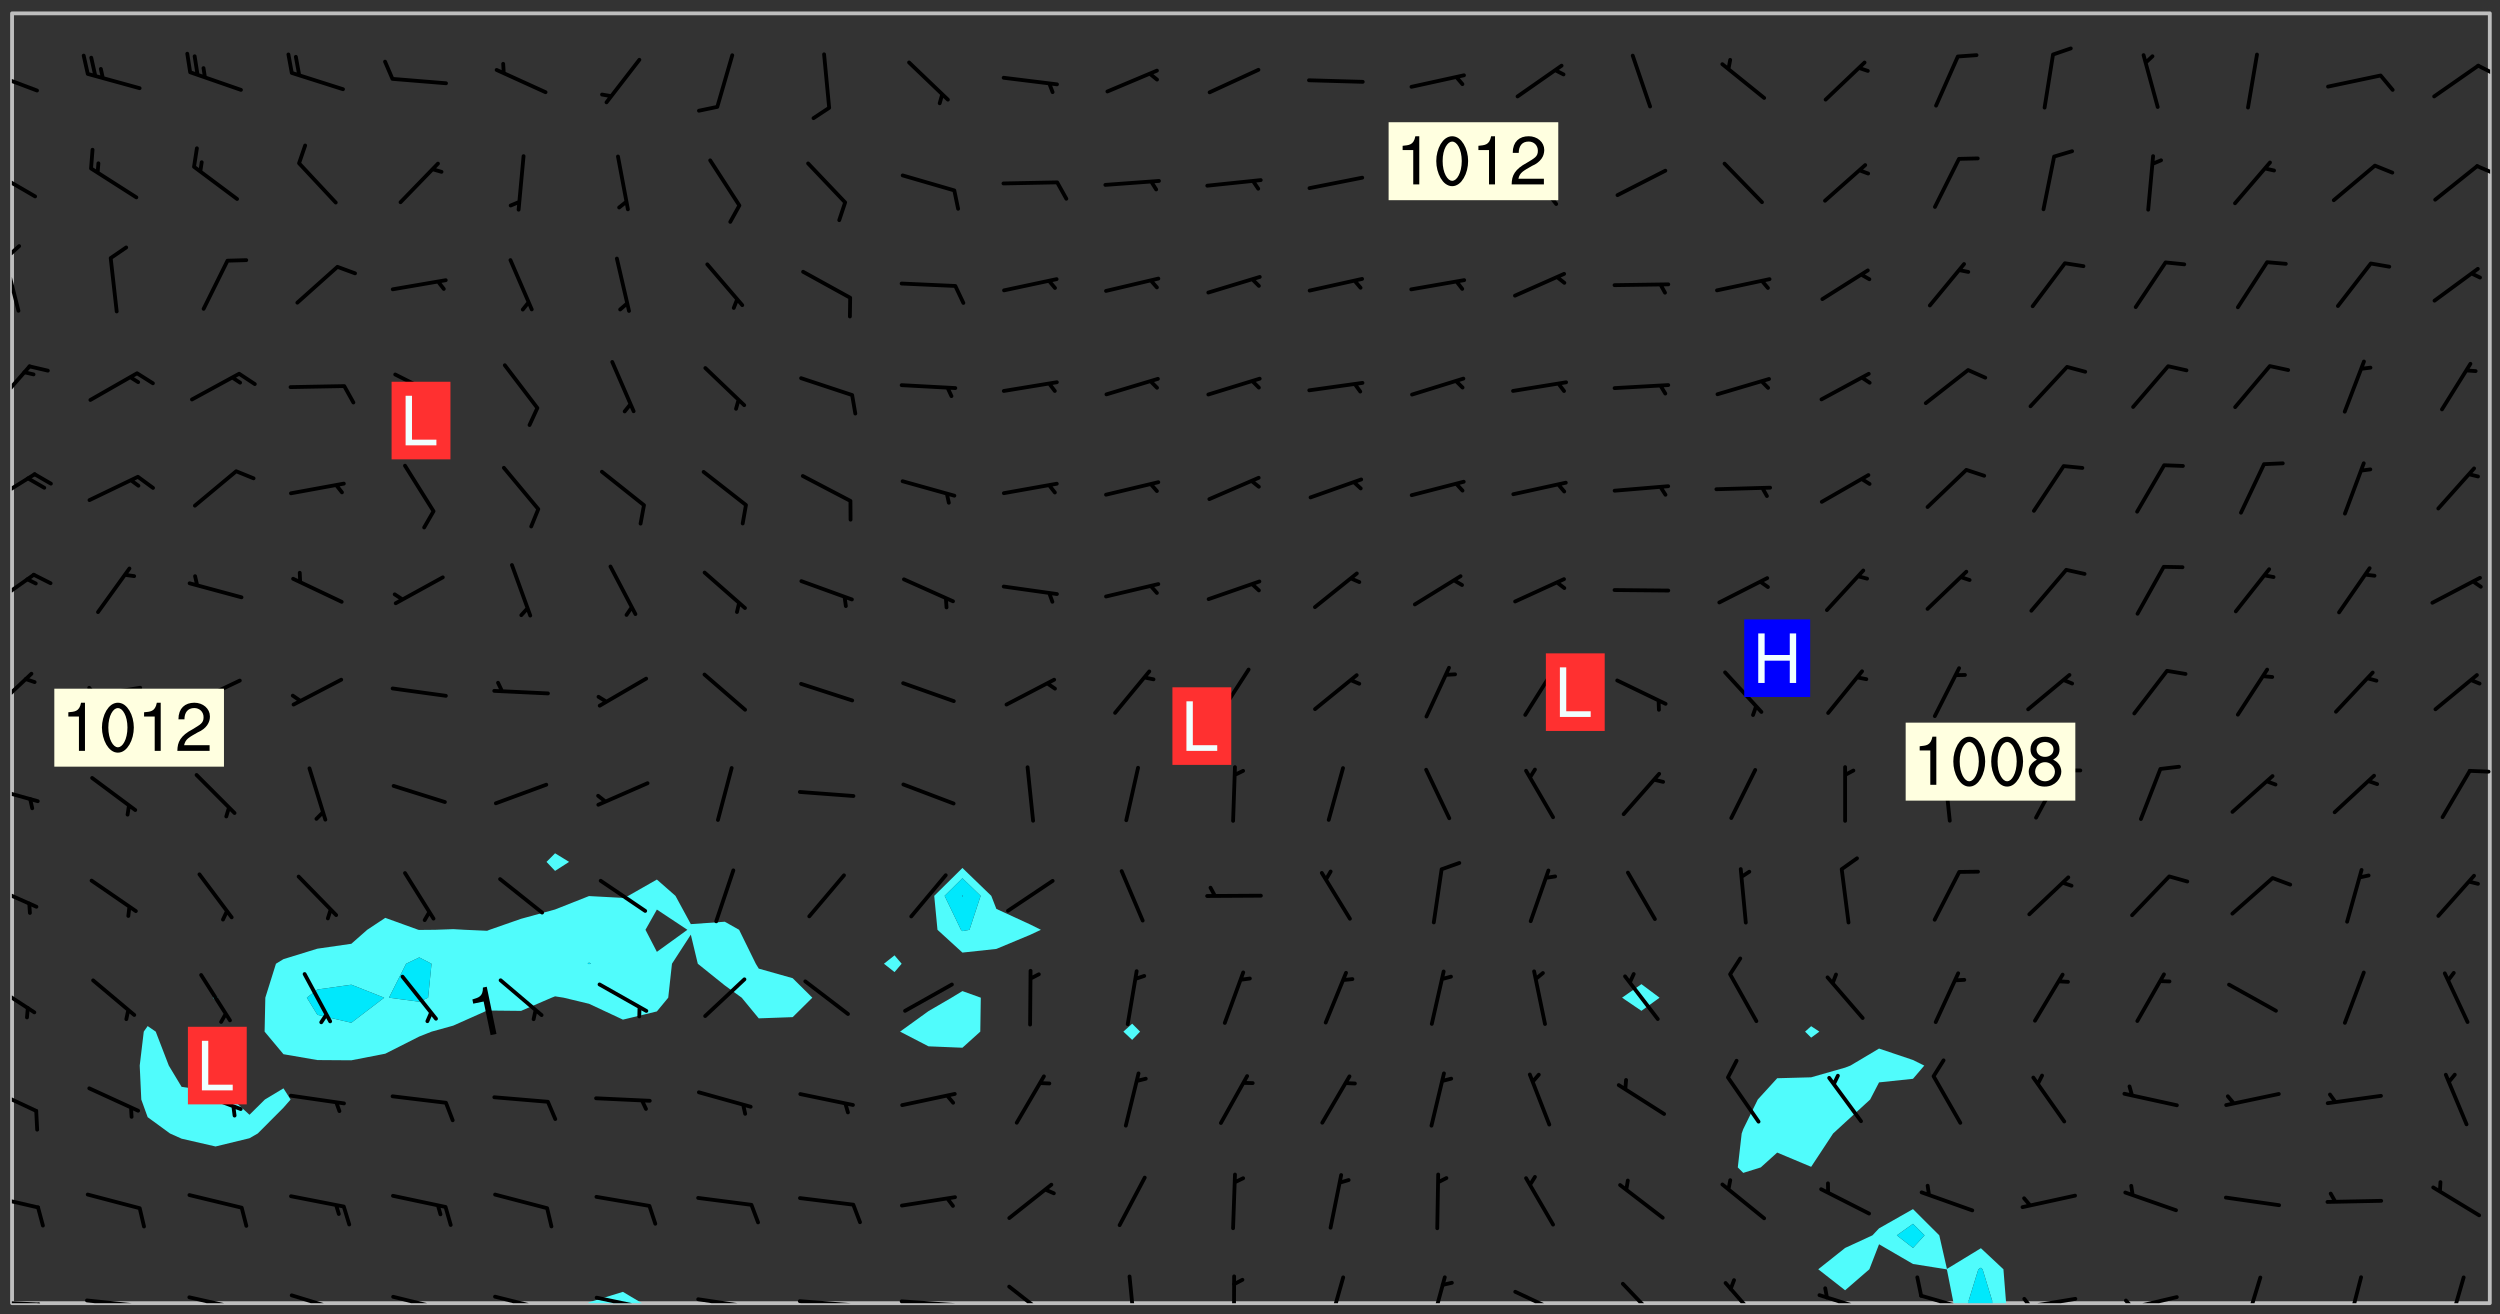 <svg xmlns="http://www.w3.org/2000/svg" role="img" xmlns:xlink="http://www.w3.org/1999/xlink" viewBox="142.45 309.95 326.84 171.84"><rect x="142.45" y="309.95" width="326.84" height="171.84" fill="#333333" stroke="none"/><defs><clipPath id="clip2"><path d="M 144 311.672 L 145 311.672 L 145 480.328 L 144 480.328 Z M 144 311.672"/></clipPath><clipPath id="clip3"><path d="M 144 311.672 L 468 311.672 L 468 480.328 L 144 480.328 Z M 144 311.672"/></clipPath><clipPath id="clip4"><path d="M 219 478 L 227 478 L 227 480.328 L 219 480.328 Z M 219 478"/></clipPath><clipPath id="clip5"><path d="M 380 468 L 405 468 L 405 480.328 L 380 480.328 Z M 380 468"/></clipPath><clipPath id="clip6"><path d="M 399 475 L 403 475 L 403 480.328 L 399 480.328 Z M 399 475"/></clipPath><clipPath id="clip7"><path d="M 467 311.672 L 468 311.672 L 468 480.328 L 467 480.328 Z M 467 311.672"/></clipPath><clipPath id="clip8"><path d="M 144 479 L 148 479 L 148 480.328 L 144 480.328 Z M 144 479"/></clipPath><clipPath id="clip9"><path d="M 147 480 L 149 480 L 149 480.328 L 147 480.328 Z M 147 480"/></clipPath><clipPath id="clip10"><path d="M 153 479 L 162 479 L 162 480.328 L 153 480.328 Z M 153 479"/></clipPath><clipPath id="clip11"><path d="M 160 480 L 162 480 L 162 480.328 L 160 480.328 Z M 160 480"/></clipPath><clipPath id="clip12"><path d="M 166 479 L 175 479 L 175 480.328 L 166 480.328 Z M 166 479"/></clipPath><clipPath id="clip13"><path d="M 173 480 L 175 480 L 175 480.328 L 173 480.328 Z M 173 480"/></clipPath><clipPath id="clip14"><path d="M 180 479 L 188 479 L 188 480.328 L 180 480.328 Z M 180 479"/></clipPath><clipPath id="clip15"><path d="M 193 479 L 201 479 L 201 480.328 L 193 480.328 Z M 193 479"/></clipPath><clipPath id="clip16"><path d="M 200 480 L 202 480 L 202 480.328 L 200 480.328 Z M 200 480"/></clipPath><clipPath id="clip17"><path d="M 206 479 L 215 479 L 215 480.328 L 206 480.328 Z M 206 479"/></clipPath><clipPath id="clip18"><path d="M 213 480 L 215 480 L 215 480.328 L 213 480.328 Z M 213 480"/></clipPath><clipPath id="clip19"><path d="M 220 479 L 228 479 L 228 480.328 L 220 480.328 Z M 220 479"/></clipPath><clipPath id="clip20"><path d="M 227 480 L 229 480 L 229 480.328 L 227 480.328 Z M 227 480"/></clipPath><clipPath id="clip21"><path d="M 233 479 L 241 479 L 241 480.328 L 233 480.328 Z M 233 479"/></clipPath><clipPath id="clip22"><path d="M 240 480 L 242 480 L 242 480.328 L 240 480.328 Z M 240 480"/></clipPath><clipPath id="clip23"><path d="M 246 479 L 255 479 L 255 480.328 L 246 480.328 Z M 246 479"/></clipPath><clipPath id="clip24"><path d="M 253 480 L 256 480 L 256 480.328 L 253 480.328 Z M 253 480"/></clipPath><clipPath id="clip25"><path d="M 260 479 L 268 479 L 268 480.328 L 260 480.328 Z M 260 479"/></clipPath><clipPath id="clip26"><path d="M 267 480 L 269 480 L 269 480.328 L 267 480.328 Z M 267 480"/></clipPath><clipPath id="clip27"><path d="M 274 477 L 281 477 L 281 480.328 L 274 480.328 Z M 274 477"/></clipPath><clipPath id="clip28"><path d="M 289 476 L 292 476 L 292 480.328 L 289 480.328 Z M 289 476"/></clipPath><clipPath id="clip29"><path d="M 303 476 L 305 476 L 305 480.328 L 303 480.328 Z M 303 476"/></clipPath><clipPath id="clip30"><path d="M 315 476 L 319 476 L 319 480.328 L 315 480.328 Z M 315 476"/></clipPath><clipPath id="clip31"><path d="M 329 476 L 332 476 L 332 480.328 L 329 480.328 Z M 329 476"/></clipPath><clipPath id="clip32"><path d="M 340 478 L 348 478 L 348 480.328 L 340 480.328 Z M 340 478"/></clipPath><clipPath id="clip33"><path d="M 354 477 L 360 477 L 360 480.328 L 354 480.328 Z M 354 477"/></clipPath><clipPath id="clip34"><path d="M 367 477 L 373 477 L 373 480.328 L 367 480.328 Z M 367 477"/></clipPath><clipPath id="clip35"><path d="M 380 479 L 388 479 L 388 480.328 L 380 480.328 Z M 380 479"/></clipPath><clipPath id="clip36"><path d="M 393 479 L 401 479 L 401 480.328 L 393 480.328 Z M 393 479"/></clipPath><clipPath id="clip37"><path d="M 406 479 L 415 479 L 415 480.328 L 406 480.328 Z M 406 479"/></clipPath><clipPath id="clip38"><path d="M 406 479 L 409 479 L 409 480.328 L 406 480.328 Z M 406 479"/></clipPath><clipPath id="clip39"><path d="M 419 479 L 428 479 L 428 480.328 L 419 480.328 Z M 419 479"/></clipPath><clipPath id="clip40"><path d="M 420 479 L 422 479 L 422 480.328 L 420 480.328 Z M 420 479"/></clipPath><clipPath id="clip41"><path d="M 435 476 L 439 476 L 439 480.328 L 435 480.328 Z M 435 476"/></clipPath><clipPath id="clip42"><path d="M 449 476 L 452 476 L 452 480.328 L 449 480.328 Z M 449 476"/></clipPath><clipPath id="clip43"><path d="M 462 476 L 465 476 L 465 480.328 L 462 480.328 Z M 462 476"/></clipPath><clipPath id="clip44"><path d="M 144 465 L 148 465 L 148 469 L 144 469 Z M 144 465"/></clipPath><clipPath id="clip45"><path d="M 144 451 L 148 451 L 148 456 L 144 456 Z M 144 451"/></clipPath><clipPath id="clip46"><path d="M 144 438 L 148 438 L 148 443 L 144 443 Z M 144 438"/></clipPath><clipPath id="clip47"><path d="M 144 425 L 148 425 L 148 429 L 144 429 Z M 144 425"/></clipPath><clipPath id="clip48"><path d="M 144 412 L 148 412 L 148 415 L 144 415 Z M 144 412"/></clipPath><clipPath id="clip49"><path d="M 465 410 L 468 410 L 468 412 L 465 412 Z M 465 410"/></clipPath><clipPath id="clip50"><path d="M 144 397 L 147 397 L 147 404 L 144 404 Z M 144 397"/></clipPath><clipPath id="clip51"><path d="M 144 384 L 148 384 L 148 390 L 144 390 Z M 144 384"/></clipPath><clipPath id="clip52"><path d="M 144 371 L 148 371 L 148 376 L 144 376 Z M 144 371"/></clipPath><clipPath id="clip53"><path d="M 144 357 L 147 357 L 147 364 L 144 364 Z M 144 357"/></clipPath><clipPath id="clip54"><path d="M 144 343 L 146 343 L 146 351 L 144 351 Z M 144 343"/></clipPath><clipPath id="clip55"><path d="M 144 341 L 146 341 L 146 345 L 144 345 Z M 144 341"/></clipPath><clipPath id="clip56"><path d="M 144 331 L 148 331 L 148 336 L 144 336 Z M 144 331"/></clipPath><clipPath id="clip57"><path d="M 466 331 L 468 331 L 468 333 L 466 333 Z M 466 331"/></clipPath><clipPath id="clip58"><path d="M 144 319 L 148 319 L 148 323 L 144 323 Z M 144 319"/></clipPath><clipPath id="clip59"><path d="M 466 318 L 468 318 L 468 320 L 466 320 Z M 466 318"/></clipPath><g id="surface721" clip-path="url(#clip1)"><path fill="#fff" fill-opacity="0" fill-rule="evenodd" d="M 0 0 L 1000 0 L 1000 1000 L 0 1000 Z M 0 0"/><path fill="#d3d3d3" fill-opacity="0" fill-rule="evenodd" d="M162.152 355.867L161.918 356.16 161.977 356.395 162.094 356.566 162.27 356.801 162.562 357.148 162.676 357.207 162.793 357.035 162.852 356.801 163.027 356.625 163.492 356.449 164.191 356.449 164.426 356.742 164.715 357.559 164.773 357.734 164.949 357.965 165.301 358.199 166 358.898 166.172 359.074 166.406 359.422 166.641 359.832 166.93 360.414 167.34 360.879 167.57 361.113 167.805 361.289 167.922 361.52 168.098 361.812 168.27 362.977 168.27 363.211 168.328 363.5 168.387 363.617 168.504 363.734 168.852 364.145 168.969 364.316 169.145 364.492 169.32 364.727 169.438 364.898 169.609 365.25 169.668 365.484 169.902 365.891 170.137 365.832 169.961 366.008 169.902 366.938 169.32 366.938 169.086 366.824 168.738 366.938 168.621 367.055 168.562 367.348 168.504 367.523 168.387 367.695 167.922 367.988 167.863 368.223 167.805 368.336 167.805 368.98 167.863 369.152 167.863 369.562 167.922 369.621 167.922 370.027 167.98 370.434 168.098 370.609 168.156 370.668 168.387 371.309 168.328 371.602 168.328 372.301 168.27 372.883 168.27 373.117 168.211 373.348 168.156 373.699 168.156 375.621 168.211 375.738 168.637 375.738 168.27 375.855 168.246 376.207 169.137 377.375 170.879 377.914 172.219 378.273 172.219 378.812 172.309 379.621 172.844 380.336 174.363 380.605 175.254 380.52 175.344 381.684 175.879 381.863 177.039 381.684 179.094 380.699 180.254 380.336 182.133 380.16 183.828 379.98 183.648 380.699 182.133 380.785 180.883 380.875 180.078 381.145 179.004 381.953 179.273 382.672 179.809 383.57 179.629 384.195 179.363 385.004 179.629 386.082 180.254 386.98 181.059 387.16 182.309 386.98 182.043 387.703 182.141 388.207 182.195 388.5 182.195 388.672 182.254 388.965 182.254 389.371 182.43 389.488 182.781 389.605 183.188 389.605 183.48 389.43 183.594 389.312 183.652 389.195 183.77 388.965 183.828 388.789 184.18 388.324 184.41 388.148 184.586 388.09 184.762 388.148 184.82 388.324 184.938 389.312 184.992 389.781 185.051 389.953 185.168 390.188 185.344 390.246 186.16 390.305 186.449 390.305 186.566 390.539 186.625 390.945 186.684 391.297 186.684 392.402 186.801 392.695 186.918 393.043 187.207 393.742 187.383 394.094 187.965 394.848 188.316 395.023 188.488 395.082 188.957 395.316 189.598 395.781 189.945 396.016 190.238 396.191 190.531 396.246 190.762 396.309 191.578 396.656 191.871 396.832 191.984 397.004 192.336 397.355 192.453 397.531 192.977 398.172 192.977 398.461 193.035 398.812 193.035 399.16 193.094 399.512 193.152 399.801 193.27 399.859 193.441 399.918 193.617 399.918 194.199 400.152 194.375 400.27 194.551 400.559 194.727 400.793 194.84 401.027 195.133 401.258 195.25 401.375 195.25 401.785 195.309 401.84 195.598 402.074 195.832 402.191 195.891 402.309 196.008 402.48 196.066 402.598 196.297 402.832 196.355 403.008 196.59 403.066 196.707 403.125 196.59 403.238 196.531 403.355 196.531 403.473 196.414 403.766 196.297 404.055 196.297 404.637 196.473 404.754 196.59 404.812 196.648 404.93 196.766 405.047 196.879 405.105 197.055 405.453 197.113 405.805 197.172 406.211 197.172 406.387 197.113 406.562 196.996 407.262 196.996 407.434 197.113 407.609 197.406 407.902 197.812 407.902 197.988 408.02 198.105 408.191 198.223 408.484 198.223 408.719 197.695 408.719 197.465 408.484 197.23 408.484 197.055 408.543 196.996 409.242 197.055 409.59 197.172 409.766 197.348 410.176 197.465 410.406 197.754 410.875 197.93 410.93 198.453 410.93 198.688 410.988 199.445 411.629 199.504 411.922 199.504 412.156 199.562 412.215 199.793 412.562 199.793 412.914 199.676 413.086 199.676 413.379 199.969 413.668 200.262 413.844 200.434 413.902 200.727 414.078 201.02 414.195 201.602 414.602 201.891 414.836 202.184 415.012 202.402 415.172 202.418 415.184 202.648 415.359 203.289 415.883 203.465 416.117 203.582 416.293 203.758 416.469 203.871 416.641 203.871 417.281 203.988 417.457 204.457 417.574 205.039 417.691 205.273 417.75 205.504 417.863 205.797 417.98 205.91 418.039 206.496 418.391 206.785 418.562 206.961 418.625 207.137 418.68 207.312 418.738 208.012 419.09 208.301 419.266 208.535 419.32 208.824 419.496 209.059 419.613 209.699 420.02 209.992 420.137 210.164 420.195 210.398 420.254 210.809 420.312 211.039 420.371 211.273 420.488 211.332 420.66 210.922 420.836 211.391 420.895 211.449 421.188 211.562 421.422 211.738 421.477 211.973 421.535 212.148 421.594 212.555 421.711 213.195 421.945 213.312 422.117 213.371 422.352 213.371 422.527 213.312 422.645 213.254 423.051 213.488 423.285 213.605 423.344 213.953 423.461 214.594 423.691 214.77 423.809 215.059 423.926 215.234 424.102 215.469 424.566 216.051 425.672 216.227 425.848 216.574 426.023 216.75 426.141 217.102 426.258 218.148 426.781 218.383 426.84 218.848 426.953 219.141 427.012 219.605 427.188 220.363 427.77 220.598 428.004 220.945 428.469 221.121 428.645 221.41 428.879 222.227 429.578 222.52 429.754 222.809 430.043 223.102 430.219 223.395 430.508 224.09 431.148 224.266 431.324 224.559 431.559 224.848 431.793 225.316 432.082 225.957 432.664 226.305 432.898 226.539 433.191 226.887 433.539 227.238 434.004 228.172 434.996 228.52 435.402 228.637 435.578 228.871 435.637 228.984 435.754 229.629 435.93 229.859 436.043 230.094 436.102 230.387 436.277 230.617 436.395 231.551 437.094 231.957 437.5 232.191 437.676 232.598 437.852 232.832 437.969 233.648 438.316 233.996 438.551 234.23 438.668 234.523 438.957 234.754 439.074 235.512 439.426 235.863 439.598 236.094 439.656 236.387 439.773 236.621 439.832 237.492 440.008 238.309 440.008 238.777 440.238 238.949 440.297 239.824 440.996 240.289 441.113 240.582 441.172 240.758 441.23 240.988 441.289 241.457 441.348 241.805 441.406 242.156 441.465 242.562 441.523 242.855 441.523 243.027 441.582 243.027 441.812 243.203 441.988 243.496 441.988 243.844 442.047 244.195 442.105 244.895 442.223 245.535 442.223 246 441.988 246.293 441.812 246.465 441.695 246.875 441.523 247.164 441.348 248.098 440.883 248.566 440.59 249.09 440.297 249.555 440.125 250.02 439.949 251.07 439.484 251.359 439.367 251.77 439.25 252.059 439.133 252.586 438.957 254.102 438.258 254.684 437.91 254.973 437.852 255.266 437.793 255.613 437.676 256.488 437.445 256.84 437.328 256.953 437.328 257.188 437.27 258.062 437.035 258.297 436.977 259.109 436.977 259.461 436.918 260.277 436.801 260.449 436.742 260.801 436.688 261.094 436.629 261.324 436.57 262.141 436.395 262.316 436.336 262.664 436.336 262.898 436.277 263.363 436.16 264.121 435.988 264.355 435.93 264.703 435.93 265.113 435.812 265.402 435.754 266.688 435.695 266.977 435.695 267.387 435.637 267.617 435.578 267.793 435.578 268.668 435.461 269.074 435.461 269.484 435.344 269.832 435.344 270.184 435.23 271.055 435.172 272.805 435.172 273.852 435.461 274.262 435.578 274.551 435.695 274.902 435.812 275.191 435.93 276.242 436.102 276.531 436.16 276.824 436.16 277.117 436.219 277.289 436.277 277.699 436.336 277.871 436.395 277.988 436.453 278.105 436.453 278.223 436.512 278.574 436.57 278.688 436.57 279.098 436.637 281.02 437.031 282.945 437.426 284.465 437.875 286.16 438.594 288.305 439.398 289.91 438.68 291.34 437.875 292.5 436.797 293.75 436.348 296.785 435.629 298.66 435.27 300.805 433.922 303.039 432.668 305.539 431.41 307.234 430.961 309.02 430.781 310.18 430.512 310.805 431.051 312.145 430.781 312.859 429.793 313.844 428.449 314.289 428.27 315.094 427.91 316.969 427.371 318.754 426.922 320.004 426.652 321.164 426.562 322.863 426.473 324.824 426.203 326.074 426.113 326.613 426.113 327.238 426.023 328.129 426.023 330.273 425.844 332.684 425.664 335.273 425.574 336.969 425.754 338.578 425.844 340.008 426.203 341.168 426.922 343.043 427.91 344.203 429.438 344.469 430.152 345.098 430.242 345.453 431.141 345.988 431.68 346.523 433.207 347.598 433.566 348.133 433.566 347.328 434.102 347.418 435.809 348.133 438.504 349.023 439.309 349.918 440.297 350.633 441.555 352.418 442.094 353.938 441.914 354.293 443.258 355.902 442.453 356.883 441.914 357.152 442.184 357.469 441.969 357.688 441.824 358.488 442.273 358.938 441.914 359.293 441.914 359.828 441.645 360.367 440.926 360.902 440.656 361.527 439.668 362.688 440.117 363.527 440.488 364.922 441.105 366.617 440.926 368.223 440.926 370.008 441.016 370.188 439.309 370.723 437.965 371.527 438.234 372.02 439.082 372.422 439.488 372.332 440.027 372.332 440.387 373.047 440.836 373.758 440.566 375.188 440.566 375.547 441.555 375.992 442.812 376.707 444.156 377.957 444.785 379.652 445.414 380.367 445.234 380.547 444.695 381.527 444.605 381.977 444.965 382.062 446.223 381.797 446.852 381.262 447.031 381.262 447.57 381.977 448.555 382.242 449.094 383.227 450.082 384.027 451.16 383.762 451.52 383.672 452.418 383.047 454.75 382.691 456.816 382.602 458.609 382.422 459.328 382.332 459.867 382.332 461.305 381.352 463.188 380.992 464.895 380.457 465.793 379.652 466.961 379.387 467.5 381.441 468.754 381.527 469.113 381.172 469.652 381.082 469.473 381.082 470.281 381.172 471.719 380.727 472.434 379.652 472.527 379.387 473.242 379.922 474.141 380.727 474.859 381.887 475.668 383.227 475.938 383.672 476.297 383.316 476.746 381.527 476.656 380.277 476.207 379.562 475.488 378.938 475.398 378.762 478.988 378.574 480.297 467.934 480.297 467.934 311.703 412.664 311.703 412.664 360.785 413.426 360.91 416.715 361.453 418.738 364.289 418.738 367.043 421.09 367.375 423.438 367.707 427.488 367.707 426.109 371.867 424.086 372.574 422.062 373.277 421.52 373.621 418.926 375.238 418.738 375.355 416.715 373.277 415.984 370.535 413.312 368.457 411.938 364.957 411.871 364.875 409.914 362.203 412.664 360.785 412.664 311.703 294.422 311.703 294.422 403.117 294.539 403.148 294.672 403.16 294.746 403.234 294.852 403.281 294.941 403.34 295.027 403.398 295.117 403.457 295.414 403.754 295.473 403.844 295.504 403.961 295.531 404.078 295.547 404.215 295.516 404.332 295.457 404.422 295.398 404.508 295.355 404.613 295.309 404.715 295.281 404.836 295.281 404.98 295.457 405.25 295.605 405.398 295.68 405.484 295.754 405.559 295.797 405.664 295.859 405.754 295.918 405.84 295.961 405.945 296.02 406.035 296.066 406.137 296.109 406.242 296.168 406.328 296.285 406.508 296.359 406.582 296.422 406.668 296.48 406.758 296.523 406.863 296.582 406.953 296.641 407.039 296.703 407.129 296.762 407.219 296.805 407.32 296.922 407.5 296.996 407.574 297.055 407.66 297.129 407.734 297.219 407.793 297.324 407.84 297.473 407.84 297.605 407.824 297.738 407.84 297.84 407.793 297.914 407.719 297.961 407.617 297.945 407.484 297.945 407.336 297.898 407.23 297.871 407.113 297.824 407.012 297.797 406.891 297.754 406.789 297.691 406.699 297.648 406.598 297.605 406.492 297.574 406.375 297.559 406.242 297.547 406.105 297.633 406.047 297.691 405.961 297.812 405.93 297.855 406.035 297.871 406.168 297.871 406.285 297.93 406.387 297.988 406.477 298.078 406.535 298.227 406.684 298.285 406.773 298.328 406.879 298.316 406.98 298.402 407.039 298.508 407.086 298.594 407.145 298.684 407.203 298.758 407.277 298.641 407.305 298.535 407.352 298.449 407.41 298.375 407.484 298.316 407.574 298.254 407.66 298.227 407.781 298.18 407.883 298.137 407.988 298.105 408.105 298.094 408.238 298.078 408.371 298.078 408.52 298.105 408.637 298.152 408.742 298.195 408.844 298.254 408.934 298.328 409.008 298.418 409.066 298.492 409.141 298.582 409.199 298.641 409.289 298.684 409.395 298.73 409.496 298.848 409.527 298.98 409.543 299.129 409.543 299.246 409.512 299.352 409.555 299.395 409.66 299.441 409.762 299.469 409.883 299.5 410 299.527 410.117 299.559 410.238 299.586 410.355 299.691 410.398 299.793 410.445 299.926 410.43 300.074 410.578 300.137 410.664 300.211 410.738 300.281 410.812 300.371 410.875 300.477 410.918 300.578 410.961 300.695 410.992 300.832 411.008 300.949 410.977 301.023 410.902 301.051 410.785 301.039 410.652 301.008 410.531 300.98 410.414 301.023 410.309 301.141 410.309 301.23 410.371 301.348 410.398 301.496 410.398 301.629 410.414 301.777 410.414 301.91 410.43 302.043 410.414 302.191 410.414 302.324 410.398 302.457 410.387 302.594 410.398 302.711 410.371 302.844 410.355 303.035 410.297 302.977 410.473 302.961 410.605 302.934 410.727 302.918 410.859 302.859 410.945 302.727 410.961 302.621 411.008 302.516 411.051 302.398 411.082 302.281 411.109 302.016 411.141 301.867 411.141 301.734 411.156 301.66 411.23 301.719 411.316 301.867 411.465 301.984 411.645 302.059 411.715 302.148 411.777 302.238 411.836 302.324 411.895 302.414 411.953 302.516 411.996 302.621 412.059 302.727 412.102 302.812 412.16 302.918 412.207 303.02 412.25 303.199 412.367 303.258 412.457 303.215 412.559 303.168 412.664 303.184 412.797 303.406 413.02 303.465 413.109 303.508 413.211 303.539 413.332 303.582 413.434 303.598 413.566 303.629 413.684 303.641 413.82 303.672 413.938 303.82 414.086 303.922 414.129 304.027 414.172 304.145 414.203 304.277 414.219 304.414 414.234 304.531 414.234 304.648 414.203 304.738 414.145 304.781 414.039 304.828 413.938 304.871 413.832 304.902 413.715 304.914 413.582 304.914 413.434 304.902 413.301 304.887 413.168 304.855 413.051 304.812 412.945 304.766 412.84 304.723 412.738 304.68 412.633 304.664 412.5 304.68 412.367 304.707 412.25 304.738 412.133 304.766 412.012 304.812 411.91 304.902 411.852 304.988 411.789 305.062 411.715 305.152 411.656 305.375 411.434 305.434 411.348 305.508 411.273 305.625 411.094 305.684 411.008 305.684 410.859 305.609 410.785 305.508 410.738 305.402 410.695 305.301 410.652 305.242 410.562 305.195 410.457 305.168 410.34 305.258 410.281 305.375 410.25 305.477 410.207 305.656 410.09 305.805 409.941 305.816 409.809 305.805 409.703 305.715 409.645 305.582 409.66 305.434 409.66 305.301 409.676 305.168 409.66 305.047 409.629 304.961 409.57 304.887 409.496 304.828 409.406 304.766 409.32 304.648 409.141 304.59 409.055 304.621 408.934 304.707 408.875 304.828 408.844 304.887 408.758 304.887 408.637 304.855 408.52 304.797 408.43 304.738 408.344 304.691 408.238 304.664 408.121 304.648 407.988 304.707 407.898 304.781 407.824 304.871 407.766 304.988 407.586 305.062 407.512 305.121 407.426 305.27 407.277 305.391 407.246 305.523 407.23 305.656 407.246 305.73 407.32 305.773 407.426 305.789 407.559 305.758 407.676 305.641 407.707 305.508 407.719 305.359 407.867 305.316 407.973 305.27 408.074 305.242 408.195 305.211 408.312 305.211 408.461 305.242 408.578 305.285 408.684 305.344 408.773 305.418 408.844 305.492 408.918 305.609 408.949 305.73 408.977 305.848 408.949 305.98 408.934 306.098 408.934 306.188 408.992 306.262 409.066 306.309 409.172 306.367 409.258 306.469 409.305 306.602 409.32 306.707 409.363 306.793 409.422 306.781 409.527 306.707 409.602 306.527 409.719 306.469 409.809 306.379 409.867 306.309 409.941 306.234 410.016 306.172 410.105 306.145 410.223 306.129 410.355 306.145 410.488 306.129 410.621 306.129 410.77 306.145 410.902 306.172 411.02 306.203 411.141 306.277 411.215 306.367 411.273 306.453 411.332 306.543 411.391 306.66 411.422 306.66 411.508 306.559 411.555 306.469 411.613 306.203 411.645 306.086 411.672 305.938 411.672 305.832 411.715 305.73 411.762 305.672 411.852 305.609 412.086 305.598 412.219 305.566 412.34 305.551 412.473 305.551 412.766 305.539 412.898 305.551 413.035 305.566 413.168 305.699 413.184 305.832 413.195 305.953 413.227 306.039 413.285 306.113 413.359 306.16 413.465 306.203 413.566 306.219 413.699 306.219 414.145 306.203 414.277 306.203 414.723 306.234 414.988 306.262 415.105 306.277 415.238 306.309 415.355 306.395 415.566 306.426 415.832 306.426 415.98 306.395 416.098 306.367 416.215 306.336 416.336 306.309 416.453 306.277 416.57 306.246 416.691 306.234 416.824 306.219 416.957 306.309 417.016 306.426 416.984 306.527 417 306.574 417.105 306.543 417.371 306.543 417.812 306.5 417.918 306.453 418.023 306.41 418.125 306.367 418.23 306.309 418.316 306.277 418.438 306.234 418.555 306.203 418.672 306.188 418.805 306.203 418.938 306.262 419.027 306.367 419.074 306.453 419.133 306.512 419.219 306.5 419.355 306.469 419.473 306.426 419.574 306.426 420.02 306.41 420.152 306.41 420.301 306.379 420.418 306.336 420.523 306.309 420.641 306.262 420.746 306.219 420.848 306.188 420.969 306.16 421.086 306.129 421.219 306.098 421.336 306.07 421.453 306.027 421.559 305.996 421.676 305.965 421.797 305.953 421.93 305.938 422.062 305.938 422.359 305.965 422.477 305.965 422.625 306.012 423.023 306.039 423.141 306.098 423.23 306.219 423.262 306.367 423.262 306.5 423.246 306.559 423.336 306.559 423.453 306.5 423.543 306.41 423.602 306.309 423.645 306.203 423.691 306.113 423.75 306.027 423.809 305.891 423.824 305.773 423.793 305.641 423.777 305.539 423.824 305.477 423.91 305.465 424.047 305.449 424.18 305.418 424.297 305.391 424.414 305.375 424.547 305.344 424.668 305.344 424.965 305.359 425.098 305.391 425.215 305.391 425.363 305.402 425.496 305.402 425.645 305.375 425.762 305.328 425.863 305.301 425.984 305.27 426.102 305.211 426.191 305.137 426.266 305.035 426.309 304.93 426.355 304.812 426.383 304.691 426.414 304.59 426.367 304.648 426.281 304.754 426.234 304.781 426.117 304.812 426 304.84 425.879 304.871 425.762 304.871 425.613 304.887 425.48 304.855 425.363 304.812 425.258 304.707 425.273 304.633 425.348 304.531 425.391 304.441 425.453 304.367 425.527 304.324 425.629 304.309 425.762 304.277 425.879 304.25 426 304.219 426.117 304.191 426.234 304.16 426.355 304.133 426.473 304.102 426.59 304.059 426.695 303.969 426.754 303.879 426.754 303.762 426.723 303.73 426.637 303.746 426.5 303.715 426.383 303.715 426.234 303.703 426.102 303.703 425.953 303.641 425.719 303.613 425.598 303.57 425.496 303.523 425.391 303.465 425.305 303.406 425.215 303.363 425.109 303.301 425.023 303.152 424.875 303.082 424.801 302.977 424.754 302.871 424.711 302.77 424.668 302.473 424.371 302.383 424.297 302.297 424.238 302.191 424.195 302.102 424.133 302.016 424.074 301.91 424.031 301.82 423.973 301.734 423.91 301.66 423.84 301.555 423.793 301.469 423.734 301.363 423.691 301.273 423.629 301.172 423.586 301.066 423.543 300.98 423.484 300.875 423.438 300.77 423.395 300.668 423.348 300.578 423.289 300.477 423.246 300.371 423.203 300.281 423.141 300.164 423.113 300.031 423.098 299.898 423.113 299.75 423.113 299.617 423.129 299.5 423.098 299.41 423.039 299.336 422.965 299.246 422.906 299.145 422.859 298.996 422.859 298.875 422.832 298.773 422.789 298.699 422.715 298.582 422.535 298.492 422.477 298.391 422.434 298.301 422.371 298.195 422.328 298.105 422.27 298.02 422.211 297.914 422.164 297.855 422.078 297.797 421.988 297.754 421.883 297.707 421.781 297.633 421.707 297.547 421.648 297.473 421.574 297.383 421.516 297.16 421.293 297.117 421.188 297.086 420.922 297.191 420.879 297.336 420.879 297.441 420.922 297.516 420.996 297.605 421.055 297.691 421.113 297.797 421.16 297.887 421.219 298.035 421.367 298.105 421.441 298.254 421.59 298.316 421.676 298.391 421.75 298.477 421.809 298.551 421.883 298.641 421.945 298.73 422.004 298.816 422.062 299.086 422.238 299.188 422.285 299.293 422.328 299.395 422.371 299.441 422.297 299.5 422.211 299.574 422.137 299.645 422.062 299.75 422.105 299.824 422.18 299.883 422.27 299.926 422.371 299.973 422.477 300.016 422.582 300.137 422.609 300.254 422.582 300.328 422.492 300.371 422.387 300.43 422.297 300.504 422.223 300.609 422.18 300.727 422.152 300.859 422.164 300.949 422.223 301.098 422.371 301.156 422.461 301.199 422.566 301.246 422.668 301.289 422.773 301.332 422.875 301.438 422.922 301.543 422.965 301.676 422.98 301.762 422.922 301.82 422.832 301.895 422.758 302 422.715 302.117 422.742 302.223 422.789 302.324 422.832 302.43 422.875 302.531 422.922 302.711 423.039 302.711 423.156 302.695 423.289 302.711 423.422 302.727 423.559 302.785 423.645 302.887 423.691 303.008 423.719 303.125 423.75 303.273 423.75 303.391 423.719 303.449 423.629 303.629 423.512 303.688 423.422 303.762 423.348 303.82 423.262 303.938 423.082 304.117 422.965 304.234 422.996 304.324 423.055 304.367 423.129 304.352 423.262 304.352 423.379 304.441 423.438 304.59 423.438 304.723 423.422 304.855 423.41 305.121 423.379 305.227 423.336 305.344 423.305 305.465 423.277 305.539 423.203 305.609 423.129 305.672 423.039 305.656 422.934 305.609 422.832 305.508 422.789 305.402 422.773 305.285 422.801 305.02 422.832 304.871 422.832 304.797 422.758 304.707 422.699 304.59 422.668 304.473 422.641 304.34 422.625 304.191 422.625 304.059 422.641 303.762 422.641 303.656 422.594 303.508 422.445 303.465 422.344 303.406 422.254 303.629 422.031 303.715 421.973 303.82 421.93 303.938 421.898 304.07 421.883 304.203 421.898 304.34 421.914 304.441 421.957 304.574 421.945 304.664 421.883 304.766 421.84 304.828 421.75 304.781 421.648 304.691 421.59 304.574 421.559 304.473 421.516 304.414 421.426 304.352 421.336 304.352 421.219 304.367 421.086 304.473 421.039 304.547 420.969 304.547 420.848 304.457 420.789 304.426 420.672 304.516 420.613 304.59 420.539 304.633 420.434 304.691 420.344 304.738 420.242 304.754 420.109 304.754 419.961 304.707 419.855 304.664 419.754 304.574 419.695 304.441 419.68 304.34 419.637 304.203 419.621 304.086 419.59 303.641 419.59 303.508 419.574 303.375 419.562 303.242 419.547 303.125 419.516 302.977 419.516 302.844 419.5 302.711 419.488 302.445 419.457 302.324 419.414 302.238 419.355 302.164 419.281 302.164 419.133 302.176 419 302.281 418.953 302.383 418.91 302.516 418.895 302.668 418.895 302.801 418.879 303.094 418.879 303.215 418.91 303.316 418.953 303.406 419.012 303.641 419.074 303.762 419.027 303.852 418.969 303.953 418.926 304.086 418.91 304.191 418.953 304.293 419 304.426 419.012 304.547 418.984 304.691 418.984 304.812 418.953 304.93 418.926 305.035 418.879 305.109 418.805 305.195 418.746 305.344 418.598 305.402 418.512 305.449 418.406 305.477 418.289 305.492 418.184 305.391 418.141 305.301 418.082 305.184 418.051 305.078 418.008 304.988 417.945 304.914 417.859 304.84 417.785 304.738 417.742 304.633 417.695 304.531 417.652 304.473 417.562 304.426 417.461 304.34 417.25 304.277 417.164 304.219 417.074 304.145 417 304.059 416.941 303.789 416.941 303.672 416.973 303.582 417.031 303.48 417.074 303.348 417.09 303.242 417.074 303.215 416.957 303.152 416.867 303.035 416.836 302.934 416.793 302.785 416.645 302.754 416.527 302.738 416.422 302.812 416.348 302.992 416.23 303.109 416.203 303.227 416.172 303.363 416.188 303.465 416.23 303.57 416.273 303.672 416.32 303.777 416.363 303.895 416.395 304.027 416.41 304.145 416.438 304.277 416.453 304.383 416.438 304.473 416.379 304.398 416.305 304.293 416.262 304.219 416.188 304.145 416.098 303.996 415.949 303.91 415.891 303.82 415.832 303.746 415.758 303.656 415.699 303.555 415.652 303.434 415.625 303.332 415.578 303.227 415.535 303.109 415.504 303.008 415.461 302.887 415.43 302.738 415.43 302.621 415.461 302.516 415.504 302.43 415.566 302.25 415.684 302.164 415.742 302.074 415.801 301.969 415.848 301.883 415.906 301.777 415.949 301.676 415.992 301.57 416.039 301.496 416.113 301.438 416.203 301.379 416.289 301.332 416.395 301.273 416.48 301.199 416.555 301.066 416.543 300.949 416.512 300.832 416.512 300.758 416.586 300.668 416.645 300.594 416.719 300.504 416.777 300.418 416.836 300.312 416.883 300.211 416.926 300.074 416.941 299.973 416.898 299.824 416.75 299.719 416.703 299.633 416.703 299.527 416.75 299.426 416.793 299.305 416.824 299.188 416.793 299.113 416.719 299.113 416.602 299.145 416.48 299.219 416.41 299.277 416.32 299.352 416.246 299.469 416.215 299.574 416.172 299.867 416.172 300 416.156 300.137 416.141 300.238 416.098 300.328 416.039 300.43 415.992 300.52 415.934 300.652 415.922 300.742 415.98 300.875 415.992 300.965 415.934 301.051 415.875 301.156 415.832 301.246 415.773 301.332 415.711 301.422 415.652 301.57 415.504 301.629 415.418 301.688 415.328 301.793 415.285 301.926 415.27 302.043 415.297 302.164 415.328 302.223 415.27 302.281 415.18 302.312 414.914 302.34 414.797 302.445 414.809 302.578 414.824 302.68 414.781 302.77 414.723 302.828 414.633 302.902 414.559 302.961 414.469 303.008 414.367 303.02 414.234 303.008 414.102 302.961 413.996 302.812 413.848 302.754 413.758 302.695 413.672 302.652 413.566 302.652 413.121 302.668 412.988 302.668 412.84 302.68 412.707 302.621 412.648 302.531 412.707 302.43 412.664 302.25 412.547 302.164 412.488 302.102 412.398 302.043 412.309 301.969 412.234 301.883 412.176 301.762 412.207 301.66 412.219 301.555 412.266 301.469 412.324 301.363 412.367 301.215 412.516 301.125 412.574 301.039 412.633 300.949 412.695 300.844 412.738 300.711 412.754 300.711 412.633 300.816 412.59 300.934 412.559 301.008 412.488 301.051 412.383 301.051 412.234 301.023 412.117 300.875 411.969 300.742 411.953 300.594 411.953 300.477 411.984 300.371 412.027 300.27 412.07 300.18 412.133 300.062 412.16 299.988 412.086 300 411.953 299.957 411.852 299.914 411.746 299.824 411.688 299.707 411.715 299.586 411.746 299.469 411.777 299.367 411.82 299.246 411.852 299.145 411.895 299.039 411.938 298.949 411.996 298.848 412.012 298.848 411.895 298.863 411.762 298.805 411.672 298.73 411.715 298.582 411.863 298.523 411.953 298.449 412.027 298.402 412.133 298.359 412.234 298.285 412.309 298.227 412.398 298.152 412.473 298.094 412.559 298.02 412.633 297.93 412.695 297.855 412.766 297.781 412.84 297.68 412.855 297.547 412.871 297.441 412.828 297.441 412.707 297.59 412.559 297.633 412.457 297.691 412.367 297.738 412.266 297.781 412.16 297.84 412.07 297.871 411.953 297.914 411.852 297.945 411.73 297.973 411.613 298.02 411.508 298.062 411.406 298.105 411.301 298.18 411.23 298.27 411.168 298.359 411.109 298.461 411.066 298.758 411.066 299.023 411.035 299.129 410.992 299.055 410.918 298.938 410.887 298.832 410.844 298.742 410.785 298.641 410.738 298.551 410.68 298.449 410.637 298.344 410.594 298.254 410.531 298.168 410.473 298.062 410.43 297.961 410.387 297.84 410.355 297.723 410.324 297.621 410.281 297.5 410.25 297.398 410.207 297.309 410.148 297.266 410.043 297.25 409.91 297.352 409.867 297.484 409.852 297.621 409.867 297.754 409.852 297.855 409.809 297.914 409.719 297.93 409.613 297.84 409.555 297.766 409.48 297.664 409.438 297.574 409.379 297.426 409.23 297.383 409.125 297.367 408.992 297.367 408.699 297.309 408.609 297.219 408.551 297.145 408.477 297.102 408.371 297.07 408.254 297.012 408.164 296.938 408.09 296.82 408.062 296.746 407.988 296.656 407.93 296.566 407.867 296.48 407.809 296.406 407.734 296.348 407.648 296.301 407.543 296.215 407.484 296.066 407.336 295.871 407.277 295.738 407.293 295.637 407.336 295.562 407.41 295.516 407.512 295.473 407.617 295.414 407.707 295.355 407.793 295.059 408.09 294.969 408.148 294.883 408.148 294.82 408.062 294.777 407.957 294.809 407.84 294.867 407.75 294.895 407.633 294.883 407.5 294.793 407.438 294.688 407.484 294.57 407.512 294.453 407.543 294.184 407.719 294.082 407.766 293.965 407.793 293.859 407.84 293.77 407.898 293.668 407.941 293.609 407.855 293.562 407.75 293.578 407.617 293.625 407.512 293.695 407.438 293.77 407.367 293.828 407.277 293.828 407.129 293.785 407.023 293.547 407.023 293.445 407.07 293.414 407.188 293.387 407.305 293.355 407.426 293.281 407.469 293.148 407.484 293.074 407.438 293.031 407.336 292.988 407.23 292.941 407.129 292.898 407.023 292.777 407.055 292.676 407.098 292.543 407.113 292.426 407.145 292.32 407.188 292.23 407.246 292.129 407.293 292.008 407.32 291.875 407.336 291.773 407.293 291.715 407.203 291.668 407.098 291.625 406.996 291.582 406.891 291.582 406.773 291.641 406.684 291.727 406.625 291.906 406.508 292.008 406.461 292.113 406.418 292.219 406.359 292.32 406.316 292.41 406.254 292.512 406.211 292.617 406.152 292.719 406.105 292.809 406.047 292.914 406.004 293.016 405.961 293.105 405.898 293.207 405.855 293.344 405.84 293.461 405.871 293.562 405.914 293.684 405.945 293.785 405.988 293.891 406.035 293.992 406.078 294.098 406.121 294.199 406.168 294.305 406.211 294.406 406.254 294.512 406.301 294.598 406.359 294.703 406.402 294.82 406.434 294.926 406.477 295.027 406.523 295.117 406.582 295.223 406.625 295.324 406.668 295.43 406.715 295.547 406.742 295.648 406.789 295.77 406.816 295.918 406.816 296.004 406.758 296.02 406.656 296.078 406.566 296.051 406.449 295.977 406.375 295.859 406.195 295.785 406.121 295.695 406.047 295.516 405.93 295.43 405.871 295.324 405.828 295.223 405.781 294.953 405.605 294.895 405.516 294.82 405.441 294.762 405.352 294.719 405.25 294.688 405.133 294.672 404.996 294.672 404.434 294.66 404.301 294.645 404.168 294.613 404.051 294.598 403.918 294.586 403.785 294.555 403.664 294.332 403.441 294.273 403.355 294.258 403.25 294.289 403.133 294.422 403.117 294.422 311.703 172.992 311.703 172.992 313.156 172.934 313.391 172.582 314.441 172.41 314.965 172.293 315.312 172.117 315.723 172 315.895 171.766 316.188 171.535 316.246 171.184 316.246 171.066 316.305 170.836 316.711 170.836 317.004 170.953 317.18 171.184 317.41 171.301 317.645 171.941 318.402 172.234 318.867 172.41 319.102 172.641 319.453 172.875 319.801 173.516 320.617 173.691 321.082 173.863 321.492 173.98 322.188 174.156 322.656 174.273 324.055 174.332 324.52 174.332 325.395 174.449 326.441 174.449 331.223 174.391 331.688 174.039 332.969 173.863 333.492 173.75 333.902 173.398 334.832 172.934 336 172.699 336.582 172.582 336.758 172.41 337.105 172.234 337.512 171.883 338.328 171.824 338.621 171.711 338.914 171.594 339.203 171.535 339.379 171.418 340.254 171.359 340.66 171.301 340.777 171.242 340.953 171.184 341.125 170.953 341.652 170.836 341.824 170.836 342.059 170.719 342.293 170.66 342.465 170.484 343.051 170.484 343.34 170.426 343.516 170.426 343.809 170.367 343.922 170.309 344.449 170.309 344.621 170.254 344.855 170.254 347.477 170.078 348.293 169.961 348.469 169.785 348.703 169.668 348.875 169.555 349.109 168.969 350.043 168.738 350.332 168.445 350.797 168.27 351.031 167.98 351.383 167.629 352.082 167.516 352.312 167.34 352.723 167.164 352.953 166.758 353.48 165.941 354.18 165.648 354.352 165.359 354.586 165.184 354.703 165.008 354.879 164.484 355.285 163.957 355.461 163.785 355.637 163.551 355.691 162.91 355.867 162.152 355.867M174.363 386.891L173.289 387.34 173.648 388.234 174.898 387.52 175.344 386.98 174.363 386.891"/><path fill="#d3d3d3" fill-opacity="0" fill-rule="evenodd" d="M201.508 416.598L200.613 416.598 201.062 417.227 202.043 417.586 202.848 417.496 203.293 416.508 203.117 416.598 202.402 416.242 201.508 416.598M356.129 475.668L356.07 475.145 356.07 474.852 356.184 474.559 356.242 474.328 356.711 473.859 356.824 473.859 356.941 473.746 357.059 473.688 357.234 473.688 357.469 473.629 357.816 473.629 358.051 473.688 358.168 473.746 358.398 473.918 358.457 474.094 358.574 474.676 358.574 474.969 358.457 475.145 358.285 475.434 358.109 475.609 357.582 476.133 357.352 476.367 357.234 476.426 357.059 476.426 356.941 476.367 356.535 476.074 356.359 475.957 356.242 475.898 356.184 475.785 356.129 475.668M362.77 464.711L362.711 464.539 362.711 463.43 362.77 463.258 362.945 463.199 363.117 463.141 363.293 463.141 363.527 463.082 363.645 463.141 363.703 463.84 363.645 464.012 363.527 464.188 363.41 464.246 363.176 464.77 363.062 464.828 362.828 464.828 362.77 464.711M372.383 450.32L372.266 450.145 372.266 449.445 372.559 448.57 372.676 448.398 372.852 448.047 372.965 447.816 373.082 447.523 373.434 446.766 373.551 446.535 373.723 446.301 373.898 446.301 374.016 446.242 374.656 446.242 374.773 446.301 375.008 446.535 375.18 446.648 375.531 446.941 375.648 447.059 375.762 447.234 375.762 447.348 375.879 447.406 375.996 447.523 375.996 448.223 375.938 448.398 375.938 448.629 375.879 448.805 375.531 449.855 375.414 450.086 375.297 450.32 375.18 450.379 374.949 450.613 374.309 450.902 373.434 450.902 373.023 450.785 372.383 450.32"/><path fill="none" stroke="#bebebe" stroke-linecap="round" stroke-linejoin="round" stroke-miterlimit="10" stroke-width=".5" d="M 431.957 354.305 L 108.027 354.305 L 108.027 185.68 L 431.957 185.68 L 431.957 354.305" transform="matrix(1 0 0 -1 36 666)"/><g clip-path="url(#clip2)"><path fill="#fff" fill-opacity="0" fill-rule="evenodd" d="M 144 475.891 L 144 480.328 L 144.004 480.328 L 144 480.328 L 144 311.672 L 144.004 311.672 L 144 311.672 L 144 475.891"/></g><g clip-path="url(#clip3)"><path fill="#fff" fill-opacity="0" fill-rule="evenodd" d="M 144.004 480.328 L 144.004 311.672 L 161.754 311.672 L 161.754 444.094 L 161.246 444.82 L 160.715 449.262 L 160.922 453.699 L 161.754 456.004 L 164.676 458.137 L 166.191 458.816 L 170.629 459.836 L 175.066 458.758 L 176.148 458.137 L 179.508 454.766 L 180.441 453.699 L 179.508 452.234 L 177.078 453.699 L 175.066 455.691 L 172.883 453.699 L 170.629 452.715 L 166.191 452.039 L 164.52 449.262 L 162.809 444.82 L 161.754 444.094 L 161.754 311.672 L 170.629 311.672 L 170.629 440.078 L 170.273 440.383 L 170.629 440.68 L 170.918 440.383 L 170.629 440.078 L 170.629 311.672 L 215.016 311.672 L 215.016 421.504 L 213.898 422.629 L 215.016 423.809 L 216.852 422.629 L 215.016 421.504 L 215.016 311.672 L 228.328 311.672 L 228.328 424.938 L 224.586 427.07 L 223.891 427.336 L 219.453 427.098 L 215.016 428.852 L 210.574 430.07 L 206.453 431.508 L 206.137 431.637 L 203.223 431.508 L 201.699 431.422 L 199.344 431.508 L 197.262 431.527 L 197.141 431.508 L 192.82 429.945 L 190.457 431.508 L 188.383 433.336 L 183.945 433.977 L 179.508 435.344 L 178.527 435.945 L 177.137 440.383 L 177.043 444.82 L 179.508 447.773 L 183.945 448.539 L 188.383 448.57 L 192.82 447.707 L 197.262 445.461 L 198.883 444.82 L 201.699 444.039 L 206.137 442.062 L 210.574 442.109 L 214.57 440.383 L 215.016 440.207 L 216.137 440.383 L 219.453 441.18 L 223.891 443.254 L 228.328 442.18 L 229.812 440.383 L 230.301 435.945 L 232.766 432.141 L 233.676 435.945 L 237.207 438.781 L 239.418 440.383 L 241.645 443.086 L 246.082 442.926 L 248.652 440.383 L 246.082 437.836 L 241.645 436.582 L 241.258 435.945 L 239.078 431.508 L 237.207 430.453 L 232.766 430.766 L 230.758 427.07 L 228.328 424.938 L 228.328 311.672 L 259.398 311.672 L 259.398 434.848 L 258.012 435.945 L 259.398 437.039 L 260.328 435.945 L 259.398 434.848 L 259.398 311.672 L 268.273 311.672 L 268.273 423.422 L 264.586 427.07 L 265.012 431.508 L 268.273 434.488 L 268.273 439.52 L 266.852 440.383 L 263.836 442.141 L 260.121 444.82 L 263.836 446.742 L 268.273 446.926 L 270.609 444.82 L 270.676 440.383 L 268.273 439.52 L 268.273 434.488 L 272.711 434.008 L 277.152 432.156 L 278.535 431.508 L 277.152 430.82 L 272.711 428.777 L 272.047 427.07 L 268.273 423.422 L 268.273 311.672 L 290.465 311.672 L 290.465 443.781 L 289.316 444.82 L 290.465 445.902 L 291.5 444.82 L 290.465 443.781 L 290.465 311.672 L 348.164 311.672 L 348.164 475.887 L 348.16 475.891 L 348.164 475.895 L 348.168 475.891 L 348.164 475.887 L 348.164 311.672 L 357.043 311.672 L 357.043 438.613 L 354.512 440.383 L 357.043 442.102 L 359.414 440.383 L 357.043 438.613 L 357.043 311.672 L 379.234 311.672 L 379.234 444.109 L 378.438 444.82 L 379.234 445.609 L 380.305 444.82 L 379.234 444.109 L 379.234 311.672 L 388.109 311.672 L 388.109 447.035 L 384.363 449.262 L 383.672 449.527 L 379.234 450.793 L 374.793 450.914 L 372.254 453.699 L 370.355 457.566 L 370.152 458.137 L 369.641 462.574 L 370.355 463.289 L 372.645 462.574 L 374.793 460.633 L 379.234 462.496 L 382.105 458.137 L 383.672 456.695 L 386.945 453.699 L 388.109 451.457 L 392.547 450.988 L 394.023 449.262 L 392.547 448.531 L 388.109 447.035 L 388.109 311.672 L 467.996 311.672 L 467.996 480.328 L 404.723 480.328 L 404.371 475.891 L 401.426 473.137 L 396.984 475.844 L 395.984 471.453 L 392.547 468.023 L 388.109 470.539 L 387.246 471.453 L 383.672 473.102 L 380.16 475.891 L 383.672 478.637 L 386.844 475.891 L 388.109 472.621 L 392.547 475.199 L 396.914 475.891 L 396.984 475.941 L 397.852 480.328 L 226.375 480.328 L 223.891 478.84 L 219.453 480.203 L 219.332 480.328 L 144.004 480.328"/></g><path fill="#50fcfc" fill-rule="evenodd" d="M160.922 453.699L160.715 449.262 161.246 444.82 161.754 444.094 162.809 444.82 164.52 449.262 166.191 452.039 170.629 452.715 172.883 453.699 175.066 455.691 177.078 453.699 179.508 452.234 180.441 453.699 179.508 454.766 176.148 458.137 175.066 458.758 170.629 459.836 166.191 458.816 164.676 458.137 161.754 456.004 160.922 453.699M170.629 440.68L170.273 440.383 170.629 440.078 170.918 440.383 170.629 440.68M179.508 447.773L177.043 444.82 177.137 440.383 178.527 435.945 179.508 435.344 183.945 433.977 188.383 433.336 188.383 438.684 183.945 439.316 182.562 440.383 183.945 442.625 188.383 443.66 192.68 440.383 188.383 438.684 188.383 433.336 190.457 431.508 192.82 429.945 197.141 431.508 197.262 431.527 197.262 435.117 195.543 435.945 193.305 440.383 197.262 440.91 198.422 440.383 198.867 435.945 197.262 435.117 197.262 431.527 199.344 431.508 201.699 431.422 203.223 431.508 206.137 431.637 206.453 431.508 210.574 430.07 215.016 428.852 219.453 427.098 219.453 435.789 219.266 435.945 219.453 435.996 219.73 435.945 219.453 435.789 219.453 427.098 223.891 427.336 224.586 427.07 228.328 424.938 228.328 428.863 226.836 431.508 228.328 434.391 232.316 431.508 228.328 428.863 228.328 424.938 230.758 427.07 232.766 430.766 237.207 430.453 239.078 431.508 241.258 435.945 241.645 436.582 246.082 437.836 248.652 440.383 246.082 442.926 241.645 443.086 239.418 440.383 237.207 438.781 233.676 435.945 232.766 432.141 230.301 435.945 229.812 440.383 228.328 442.18 223.891 443.254 219.453 441.18 216.137 440.383 215.016 440.207 214.57 440.383 210.574 442.109 206.137 442.062 201.699 444.039 198.883 444.82 197.262 445.461 192.82 447.707 188.383 448.57 183.945 448.539 179.508 447.773"/><path fill="#00e8fc" fill-rule="evenodd" d="M183.945 442.625L182.562 440.383 183.945 439.316 188.383 438.684 192.68 440.383 188.383 443.66 183.945 442.625M197.262 440.91L193.305 440.383 195.543 435.945 197.262 435.117 198.867 435.945 198.422 440.383 197.262 440.91"/><path fill="#50fcfc" fill-rule="evenodd" d="M 215.016 423.809 L 213.898 422.629 L 215.016 421.504 L 216.852 422.629 L 215.016 423.809"/><path fill="#00e8fc" fill-rule="evenodd" d="M 219.453 435.996 L 219.266 435.945 L 219.453 435.789 L 219.73 435.945 L 219.453 435.996"/><g clip-path="url(#clip4)"><path fill="#50fcfc" fill-rule="evenodd" d="M 219.332 480.328 L 219.453 480.203 L 223.891 478.84 L 226.375 480.328 L 219.332 480.328"/></g><path fill="#fff" fill-opacity="0" fill-rule="evenodd" d="M 228.328 428.863 L 226.836 431.508 L 228.328 434.391 L 232.316 431.508 L 228.328 428.863"/><path fill="#50fcfc" fill-rule="evenodd" d="M259.398 437.039L258.012 435.945 259.398 434.848 260.328 435.945 259.398 437.039M263.836 446.742L260.121 444.82 263.836 442.141 266.852 440.383 268.273 439.52 270.676 440.383 270.609 444.82 268.273 446.926 263.836 446.742M265.012 431.508L264.586 427.07 268.273 423.422 268.273 424.766 265.945 427.07 268.082 431.508 268.273 431.68 269.195 431.508 270.656 427.07 268.273 424.766 268.273 423.422 272.047 427.07 272.711 428.777 277.152 430.82 278.535 431.508 277.152 432.156 272.711 434.008 268.273 434.488 265.012 431.508"/><path fill="#00e8fc" fill-rule="evenodd" d="M 268.082 431.508 L 265.945 427.07 L 268.273 424.766 L 268.273 427.004 L 268.211 427.07 L 268.273 427.195 L 268.34 427.07 L 268.273 427.004 L 268.273 424.766 L 270.656 427.07 L 269.195 431.508 L 268.273 431.68 L 268.082 431.508"/><path fill="#00d4fc" fill-rule="evenodd" d="M 268.273 427.195 L 268.211 427.07 L 268.273 427.004 L 268.34 427.07 L 268.273 427.195"/><path fill="#50fcfc" fill-rule="evenodd" d="M290.465 445.902L289.316 444.82 290.465 443.781 291.5 444.82 290.465 445.902M348.164 475.895L348.16 475.891 348.164 475.887 348.168 475.891 348.164 475.895M357.043 442.102L354.512 440.383 357.043 438.613 359.414 440.383 357.043 442.102M370.355 463.289L369.641 462.574 370.152 458.137 370.355 457.566 372.254 453.699 374.793 450.914 379.234 450.793 383.672 449.527 384.363 449.262 388.109 447.035 392.547 448.531 394.023 449.262 392.547 450.988 388.109 451.457 386.945 453.699 383.672 456.695 382.105 458.137 379.234 462.496 374.793 460.633 372.645 462.574 370.355 463.289M379.234 445.609L378.438 444.82 379.234 444.109 380.305 444.82 379.234 445.609"/><g clip-path="url(#clip5)"><path fill="#50fcfc" fill-rule="evenodd" d="M 383.672 478.637 L 380.16 475.891 L 383.672 473.102 L 387.246 471.453 L 388.109 470.539 L 392.547 468.023 L 392.547 469.945 L 390.434 471.453 L 392.547 473.098 L 394.059 471.453 L 392.547 469.945 L 392.547 468.023 L 395.984 471.453 L 396.984 475.844 L 401.426 473.137 L 404.371 475.891 L 404.723 480.328 L 403 480.328 L 401.645 475.891 L 401.426 475.684 L 401.09 475.891 L 399.719 480.328 L 397.852 480.328 L 396.984 475.941 L 396.914 475.891 L 392.547 475.199 L 388.109 472.621 L 386.844 475.891 L 383.672 478.637"/></g><path fill="#00e8fc" fill-rule="evenodd" d="M 392.547 473.098 L 390.434 471.453 L 392.547 469.945 L 394.059 471.453 L 392.547 473.098"/><g clip-path="url(#clip6)"><path fill="#00e8fc" fill-rule="evenodd" d="M 399.719 480.328 L 401.09 475.891 L 401.426 475.684 L 401.645 475.891 L 403 480.328 L 399.719 480.328"/></g><g clip-path="url(#clip7)"><path fill="#fff" fill-opacity="0" fill-rule="evenodd" d="M 467.996 480.328 L 468 480.328 L 468 311.672 L 467.996 311.672 L 468 311.672 L 468 480.328 L 467.996 480.328"/></g><path fill="#fff" fill-opacity="0" fill-rule="evenodd" d="M 203.809 447.727 L 209.527 446.543 L 207.508 436.789 L 201.789 437.973 L 203.809 447.727"/><path fill-rule="evenodd" d="M 205.586 439.059 L 206.086 438.953 L 207.359 445.117 L 206.59 445.277 L 205.68 440.883 L 204.32 441.164 L 204.207 440.617 L 204.742 440.441 L 204.977 440.34 L 205.184 440.203 L 205.355 440.023 L 205.484 439.781 L 205.562 439.465 L 205.586 439.059"/><g clip-path="url(#clip8)"><path fill="none" stroke="#000" stroke-linecap="round" stroke-linejoin="round" stroke-miterlimit="10" stroke-width=".5" d="M 111.512 185.512 L 104.488 185.828" transform="matrix(1 0 0 -1 36 666)"/></g><g clip-path="url(#clip9)"><path fill="none" stroke="#000" stroke-linecap="round" stroke-linejoin="round" stroke-miterlimit="10" stroke-width=".5" d="M 111.512 185.512 L 112.562 183.297" transform="matrix(1 0 0 -1 36 666)"/></g><g clip-path="url(#clip10)"><path fill="none" stroke="#000" stroke-linecap="round" stroke-linejoin="round" stroke-miterlimit="10" stroke-width=".5" d="M 124.809 185.305 L 117.82 186.035" transform="matrix(1 0 0 -1 36 666)"/></g><g clip-path="url(#clip11)"><path fill="none" stroke="#000" stroke-linecap="round" stroke-linejoin="round" stroke-miterlimit="10" stroke-width=".5" d="M 124.809 185.305 L 125.73 183.031" transform="matrix(1 0 0 -1 36 666)"/></g><g clip-path="url(#clip12)"><path fill="none" stroke="#000" stroke-linecap="round" stroke-linejoin="round" stroke-miterlimit="10" stroke-width=".5" d="M 138.059 184.898 L 131.203 186.445" transform="matrix(1 0 0 -1 36 666)"/></g><g clip-path="url(#clip13)"><path fill="none" stroke="#000" stroke-linecap="round" stroke-linejoin="round" stroke-miterlimit="10" stroke-width=".5" d="M 138.059 184.898 L 138.703 182.531" transform="matrix(1 0 0 -1 36 666)"/></g><g clip-path="url(#clip14)"><path fill="none" stroke="#000" stroke-linecap="round" stroke-linejoin="round" stroke-miterlimit="10" stroke-width=".5" d="M 151.305 184.641 L 144.586 186.703" transform="matrix(1 0 0 -1 36 666)"/></g><g clip-path="url(#clip15)"><path fill="none" stroke="#000" stroke-linecap="round" stroke-linejoin="round" stroke-miterlimit="10" stroke-width=".5" d="M 164.672 184.832 L 157.848 186.512" transform="matrix(1 0 0 -1 36 666)"/></g><g clip-path="url(#clip16)"><path fill="none" stroke="#000" stroke-linecap="round" stroke-linejoin="round" stroke-miterlimit="10" stroke-width=".5" d="M 164.672 184.832 L 165.273 182.453" transform="matrix(1 0 0 -1 36 666)"/></g><g clip-path="url(#clip17)"><path fill="none" stroke="#000" stroke-linecap="round" stroke-linejoin="round" stroke-miterlimit="10" stroke-width=".5" d="M 177.984 184.816 L 171.168 186.527" transform="matrix(1 0 0 -1 36 666)"/></g><g clip-path="url(#clip18)"><path fill="none" stroke="#000" stroke-linecap="round" stroke-linejoin="round" stroke-miterlimit="10" stroke-width=".5" d="M 177.984 184.816 L 178.574 182.434" transform="matrix(1 0 0 -1 36 666)"/></g><g clip-path="url(#clip19)"><path fill="none" stroke="#000" stroke-linecap="round" stroke-linejoin="round" stroke-miterlimit="10" stroke-width=".5" d="M 191.328 184.945 L 184.453 186.398" transform="matrix(1 0 0 -1 36 666)"/></g><g clip-path="url(#clip20)"><path fill="none" stroke="#000" stroke-linecap="round" stroke-linejoin="round" stroke-miterlimit="10" stroke-width=".5" d="M 191.328 184.945 L 192.008 182.586" transform="matrix(1 0 0 -1 36 666)"/></g><g clip-path="url(#clip21)"><path fill="none" stroke="#000" stroke-linecap="round" stroke-linejoin="round" stroke-miterlimit="10" stroke-width=".5" d="M 204.68 185.152 L 197.73 186.191" transform="matrix(1 0 0 -1 36 666)"/></g><g clip-path="url(#clip22)"><path fill="none" stroke="#000" stroke-linecap="round" stroke-linejoin="round" stroke-miterlimit="10" stroke-width=".5" d="M 204.68 185.152 L 205.5 182.84" transform="matrix(1 0 0 -1 36 666)"/></g><g clip-path="url(#clip23)"><path fill="none" stroke="#000" stroke-linecap="round" stroke-linejoin="round" stroke-miterlimit="10" stroke-width=".5" d="M 218.023 185.398 L 211.016 185.941" transform="matrix(1 0 0 -1 36 666)"/></g><g clip-path="url(#clip24)"><path fill="none" stroke="#000" stroke-linecap="round" stroke-linejoin="round" stroke-miterlimit="10" stroke-width=".5" d="M 218.023 185.398 L 219.004 183.152" transform="matrix(1 0 0 -1 36 666)"/></g><g clip-path="url(#clip25)"><path fill="none" stroke="#000" stroke-linecap="round" stroke-linejoin="round" stroke-miterlimit="10" stroke-width=".5" d="M 231.34 185.426 L 224.332 185.918" transform="matrix(1 0 0 -1 36 666)"/></g><g clip-path="url(#clip26)"><path fill="none" stroke="#000" stroke-linecap="round" stroke-linejoin="round" stroke-miterlimit="10" stroke-width=".5" d="M 231.34 185.426 L 232.34 183.184" transform="matrix(1 0 0 -1 36 666)"/></g><g clip-path="url(#clip27)"><path fill="none" stroke="#000" stroke-linecap="round" stroke-linejoin="round" stroke-miterlimit="10" stroke-width=".5" d="M 243.914 183.5 L 238.387 187.844" transform="matrix(1 0 0 -1 36 666)"/></g><g clip-path="url(#clip28)"><path fill="none" stroke="#000" stroke-linecap="round" stroke-linejoin="round" stroke-miterlimit="10" stroke-width=".5" d="M 254.809 182.176 L 254.121 189.168" transform="matrix(1 0 0 -1 36 666)"/></g><g clip-path="url(#clip29)"><path fill="none" stroke="#000" stroke-linecap="round" stroke-linejoin="round" stroke-miterlimit="10" stroke-width=".5" d="M 267.797 189.184 L 267.766 182.156" transform="matrix(1 0 0 -1 36 666)"/></g><path fill="none" stroke="#000" stroke-linecap="round" stroke-linejoin="round" stroke-miterlimit="10" stroke-width=".5" d="M 267.793 188.164 L 268.879 188.734" transform="matrix(1 0 0 -1 36 666)"/><g clip-path="url(#clip30)"><path fill="none" stroke="#000" stroke-linecap="round" stroke-linejoin="round" stroke-miterlimit="10" stroke-width=".5" d="M 282.055 189.051 L 280.137 182.289" transform="matrix(1 0 0 -1 36 666)"/></g><g clip-path="url(#clip31)"><path fill="none" stroke="#000" stroke-linecap="round" stroke-linejoin="round" stroke-miterlimit="10" stroke-width=".5" d="M 295.336 189.062 L 293.488 182.281" transform="matrix(1 0 0 -1 36 666)"/></g><path fill="none" stroke="#000" stroke-linecap="round" stroke-linejoin="round" stroke-miterlimit="10" stroke-width=".5" d="M 295.066 188.074 L 296.262 188.344" transform="matrix(1 0 0 -1 36 666)"/><g clip-path="url(#clip32)"><path fill="none" stroke="#000" stroke-linecap="round" stroke-linejoin="round" stroke-miterlimit="10" stroke-width=".5" d="M 310.906 184.176 L 304.547 187.168" transform="matrix(1 0 0 -1 36 666)"/></g><g clip-path="url(#clip33)"><path fill="none" stroke="#000" stroke-linecap="round" stroke-linejoin="round" stroke-miterlimit="10" stroke-width=".5" d="M 318.617 188.215 L 323.465 183.129" transform="matrix(1 0 0 -1 36 666)"/></g><g clip-path="url(#clip34)"><path fill="none" stroke="#000" stroke-linecap="round" stroke-linejoin="round" stroke-miterlimit="10" stroke-width=".5" d="M 332.043 188.316 L 336.672 183.027" transform="matrix(1 0 0 -1 36 666)"/></g><path fill="none" stroke="#000" stroke-linecap="round" stroke-linejoin="round" stroke-miterlimit="10" stroke-width=".5" d="M 332.715 187.547 L 333.152 188.691" transform="matrix(1 0 0 -1 36 666)"/><g clip-path="url(#clip35)"><path fill="none" stroke="#000" stroke-linecap="round" stroke-linejoin="round" stroke-miterlimit="10" stroke-width=".5" d="M 344.32 186.727 L 351.023 184.613" transform="matrix(1 0 0 -1 36 666)"/></g><path fill="none" stroke="#000" stroke-linecap="round" stroke-linejoin="round" stroke-miterlimit="10" stroke-width=".5" d="M 345.297 186.422 L 345.07 187.629" transform="matrix(1 0 0 -1 36 666)"/><g clip-path="url(#clip36)"><path fill="none" stroke="#000" stroke-linecap="round" stroke-linejoin="round" stroke-miterlimit="10" stroke-width=".5" d="M 357.613 186.652 L 364.359 184.691" transform="matrix(1 0 0 -1 36 666)"/></g><path fill="none" stroke="#000" stroke-linecap="round" stroke-linejoin="round" stroke-miterlimit="10" stroke-width=".5" d="M 357.613 186.652 L 357.109 189.055" transform="matrix(1 0 0 -1 36 666)"/><g clip-path="url(#clip37)"><path fill="none" stroke="#000" stroke-linecap="round" stroke-linejoin="round" stroke-miterlimit="10" stroke-width=".5" d="M 370.836 185.098 L 377.77 186.242" transform="matrix(1 0 0 -1 36 666)"/></g><g clip-path="url(#clip38)"><path fill="none" stroke="#000" stroke-linecap="round" stroke-linejoin="round" stroke-miterlimit="10" stroke-width=".5" d="M 371.844 185.266 L 371.098 186.242" transform="matrix(1 0 0 -1 36 666)"/></g><g clip-path="url(#clip39)"><path fill="none" stroke="#000" stroke-linecap="round" stroke-linejoin="round" stroke-miterlimit="10" stroke-width=".5" d="M 384.195 184.871 L 391.039 186.473" transform="matrix(1 0 0 -1 36 666)"/></g><g clip-path="url(#clip40)"><path fill="none" stroke="#000" stroke-linecap="round" stroke-linejoin="round" stroke-miterlimit="10" stroke-width=".5" d="M 385.191 185.102 L 384.383 186.027" transform="matrix(1 0 0 -1 36 666)"/></g><g clip-path="url(#clip41)"><path fill="none" stroke="#000" stroke-linecap="round" stroke-linejoin="round" stroke-miterlimit="10" stroke-width=".5" d="M 399.906 182.312 L 401.957 189.031" transform="matrix(1 0 0 -1 36 666)"/></g><g clip-path="url(#clip42)"><path fill="none" stroke="#000" stroke-linecap="round" stroke-linejoin="round" stroke-miterlimit="10" stroke-width=".5" d="M 413.363 182.27 L 415.129 189.07" transform="matrix(1 0 0 -1 36 666)"/></g><g clip-path="url(#clip43)"><path fill="none" stroke="#000" stroke-linecap="round" stroke-linejoin="round" stroke-miterlimit="10" stroke-width=".5" d="M 426.586 182.297 L 428.539 189.047" transform="matrix(1 0 0 -1 36 666)"/></g><g clip-path="url(#clip44)"><path fill="none" stroke="#000" stroke-linecap="round" stroke-linejoin="round" stroke-miterlimit="10" stroke-width=".5" d="M 111.422 198.195 L 104.578 199.777" transform="matrix(1 0 0 -1 36 666)"/></g><path fill="none" stroke="#000" stroke-linecap="round" stroke-linejoin="round" stroke-miterlimit="10" stroke-width=".5" d="M111.422 198.195L112.059 195.824M124.715 198.094L117.918 199.879M124.715 198.094L125.277 195.703M138.047 198.16L131.215 199.812M138.047 198.16L138.656 195.785M151.395 198.312L144.496 199.66M151.395 198.312L152.109 195.965M150.391 198.508L150.746 197.336M164.699 198.258L157.824 199.715M164.699 198.258L165.375 195.902M163.699 198.469L164.035 197.293M177.977 198.098L171.176 199.875M177.977 198.098L178.543 195.711M191.352 198.395L184.426 199.578M191.352 198.395L192.121 196.062M204.691 198.535L197.723 199.438M204.691 198.535L205.555 196.238M218.008 198.555L211.035 199.418M218.008 198.555L218.883 196.262M231.305 199.535L224.363 198.438M230.297 199.375L231.035 198.395M243.902 201.168L238.398 196.805M243.102 200.535L244.227 200.043M256.109 202.094L252.824 195.879M267.906 202.496L267.656 195.477M267.871 201.477L268.973 202.012M281.789 202.43L280.402 195.543M281.59 201.43L282.766 201.777M294.473 202.5L294.352 195.473M294.453 201.477L295.547 202.035M305.961 202.023L309.492 195.949M306.473 201.141L307.121 202.184M318.254 201.125L323.828 196.848M319.062 200.504L319.266 201.711M331.629 201.199L337.086 196.773M332.422 200.555L332.656 201.758M344.539 200.578L350.805 197.395M345.449 200.117L345.43 201.344M357.676 200.164L364.297 197.809M358.641 199.82L358.461 201.035M370.867 198.234L377.734 199.738M371.867 198.453L371.074 199.391M384.301 200.145L390.934 197.828M385.266 199.809L385.078 201.02M397.453 199.484L404.41 198.488M410.734 198.914L417.758 199.059M411.758 198.934L411.156 200.004M424.559 200.809L430.566 197.164M425.434 200.277L425.504 201.504" transform="matrix(1 0 0 -1 36 666)"/><g clip-path="url(#clip45)"><path fill="none" stroke="#000" stroke-linecap="round" stroke-linejoin="round" stroke-miterlimit="10" stroke-width=".5" d="M 111.184 210.812 L 104.816 213.789" transform="matrix(1 0 0 -1 36 666)"/></g><path fill="none" stroke="#000" stroke-linecap="round" stroke-linejoin="round" stroke-miterlimit="10" stroke-width=".5" d="M111.184 210.812L111.309 208.363M124.508 210.84L118.121 213.766M123.578 211.266L123.652 210.039M137.918 211.059L131.344 213.543M136.961 211.422L137.117 210.203M151.422 211.797L144.469 212.805M150.41 211.945L150.824 210.789M164.75 211.879L157.773 212.723M164.75 211.879L165.633 209.59M178.078 212.008L171.074 212.598M178.078 212.008L179.043 209.75M191.398 212.137L184.379 212.465M190.379 212.184L190.902 211.074M204.59 211.359L197.82 213.246M203.605 211.633L203.871 210.434M217.961 211.59L211.078 213.016M216.961 211.797L217.305 210.617M231.273 213.035L224.398 211.57M230.273 212.82L231.062 211.883M242.926 215.332L239.375 209.27M242.41 214.453L243.637 214.402M255.297 215.715L253.633 208.887M255.055 214.723L256.242 215.023M269.496 215.367L266.066 209.234M268.996 214.477L270.223 214.449M282.875 215.332L279.32 209.27M282.355 214.449L283.582 214.398M295.227 215.719L293.594 208.883M294.988 214.723L296.176 215.031M306.453 215.574L309 209.027M306.824 214.625L307.625 215.551M318.078 214.188L324.008 210.414M318.938 213.637L319.035 214.859M332.355 215.191L336.355 209.41M332.355 215.191L333.484 217.371M345.59 215.133L349.754 209.469M346.195 214.309L346.727 215.414M359.238 215.348L362.734 209.254M359.238 215.348L360.543 217.426M372.277 215.172L376.324 209.43M372.867 214.336L373.422 215.434M384.184 213.055L391.047 211.551M385.184 212.836L384.852 214.016M397.492 211.578L404.371 213.027M398.492 211.789L397.707 212.727M410.766 211.824L417.727 212.781M411.777 211.961L411.059 212.957M426.207 215.543L428.918 209.059M426.602 214.602L427.379 215.551" transform="matrix(1 0 0 -1 36 666)"/><g clip-path="url(#clip46)"><path fill="none" stroke="#000" stroke-linecap="round" stroke-linejoin="round" stroke-miterlimit="10" stroke-width=".5" d="M 110.941 223.699 L 105.059 227.535" transform="matrix(1 0 0 -1 36 666)"/></g><path fill="none" stroke="#000" stroke-linecap="round" stroke-linejoin="round" stroke-miterlimit="10" stroke-width=".5" d="M110.086 224.258L109.977 223.035M124.004 223.355L118.625 227.879M123.223 224.012L122.965 222.812M136.516 222.652L132.746 228.582M135.965 223.516L135.359 222.445M149.613 222.523L146.273 228.707M149.129 223.426L148.449 222.402M163.449 222.867L159.074 228.367M162.812 223.668L162.324 222.543M177.254 223.34L171.898 227.891M176.473 224.004L176.211 222.805M190.949 223.887L184.832 227.348M190.059 224.391L190.027 223.164M203.773 228.016L198.641 223.215M211.73 227.75L217.312 223.484M230.898 227.34L224.773 223.895M241.18 229.129L241.121 222.102M241.172 228.109L242.262 228.676M255.051 229.082L253.883 222.152M254.879 228.074L256.043 228.461M268.984 228.918L266.574 222.316M268.637 227.957L269.852 228.125M282.426 228.867L279.766 222.363M282.039 227.922L283.258 228.047M295.188 229.043L293.637 222.191M294.961 228.047L296.145 228.367M307.012 229.059L308.438 222.176M307.219 228.055L308.164 228.84M318.902 228.406L323.18 222.828M319.523 227.594L320.035 228.711M332.637 228.68L336.074 222.551M332.637 228.68L333.965 230.746M345.375 228.273L349.969 222.957M346.043 227.5L346.484 228.645M362.457 228.805L359.516 222.426M362.031 227.879L363.254 227.949M376.109 228.629L372.492 222.605M375.582 227.754L376.809 227.688M389.359 228.668L385.875 222.566M388.852 227.781L390.078 227.742M397.863 227.324L404 223.906M415.484 228.906L413.008 222.328M426.074 228.801L429.047 222.434M426.508 227.875L427.246 228.855" transform="matrix(1 0 0 -1 36 666)"/><g clip-path="url(#clip47)"><path fill="none" stroke="#000" stroke-linecap="round" stroke-linejoin="round" stroke-miterlimit="10" stroke-width=".5" d="M 111.211 237.504 L 104.789 240.359" transform="matrix(1 0 0 -1 36 666)"/></g><path fill="none" stroke="#000" stroke-linecap="round" stroke-linejoin="round" stroke-miterlimit="10" stroke-width=".5" d="M110.277 237.918L110.359 236.695M124.211 236.938L118.422 240.922M123.367 237.52L123.227 236.301M136.738 236.121L132.523 241.742M136.125 236.938L135.602 235.828M150.398 236.414L145.492 241.449M149.684 237.148L149.312 235.98M163.125 235.953L159.398 241.91M162.582 236.82L161.969 235.758M177.324 236.742L171.828 241.121M184.98 240.902L190.801 236.961M200.086 235.602L202.324 242.262M212.25 236.25L216.789 241.613M225.582 236.238L230.09 241.625M238.23 236.977L244.07 240.887M253.09 242.164L255.84 235.699M264.266 238.91L271.293 238.953M265.289 238.914L264.707 239.996M279.258 241.926L282.934 235.938M279.793 241.055L280.414 242.113M294.922 242.406L293.898 235.457M294.922 242.406L297.234 243.23M308.887 242.246L306.566 235.617M308.551 241.281L309.762 241.469M319.277 241.969L322.805 235.895M334.027 242.43L334.688 235.434M334.121 241.41L335.148 242.086M347.227 242.418L348.117 235.445M347.227 242.418L349.227 243.836M362.594 242.055L359.379 235.805M362.594 242.055L365.047 242.09M376.852 241.348L371.75 236.516M376.109 240.645L377.273 240.254M390.047 241.469L385.188 236.395M390.047 241.469L392.406 240.805M403.562 241.258L398.301 236.605M403.562 241.258L405.863 240.398M415.191 242.316L413.301 235.547M414.914 241.332L416.113 241.594M429.895 241.559L425.227 236.305M429.215 240.793L430.41 240.504" transform="matrix(1 0 0 -1 36 666)"/><g clip-path="url(#clip48)"><path fill="none" stroke="#000" stroke-linecap="round" stroke-linejoin="round" stroke-miterlimit="10" stroke-width=".5" d="M 111.387 251.305 L 104.613 253.188" transform="matrix(1 0 0 -1 36 666)"/></g><path fill="none" stroke="#000" stroke-linecap="round" stroke-linejoin="round" stroke-miterlimit="10" stroke-width=".5" d="M110.398 251.578L110.664 250.379M124.133 250.148L118.496 254.344M123.312 250.758L123.129 249.547M137.113 249.758L132.148 254.734M136.391 250.484L136.031 249.309M148.984 248.891L146.906 255.602M148.684 249.867L147.82 248.996M164.613 251.195L157.91 253.301M171.277 251.031L177.871 253.461M184.672 250.84L191.109 253.656M185.609 251.25L184.645 252.012M200.309 248.852L202.105 255.645M218.023 251.984L211.016 252.512M231.121 251L224.551 253.492M240.789 255.742L241.512 248.75M255.234 255.676L253.695 248.816M267.902 255.758L267.66 248.734M267.867 254.734L268.969 255.273M282.031 255.633L280.16 248.859M292.898 255.418L295.922 249.074M305.961 255.285L309.492 249.207M306.473 254.402L307.121 255.441M323.363 254.883L318.719 249.609M322.688 254.117L323.879 253.832M335.922 255.391L332.789 249.102M347.672 255.762L347.672 248.734M347.672 254.738L348.754 255.312M360.617 255.742L361.355 248.754M360.617 255.742L362.648 257.113M375.969 255.34L372.633 249.152M375.969 255.34L378.422 255.324M388.891 255.52L386.344 248.973M388.891 255.52L391.328 255.809M403.551 254.59L398.312 249.906M402.789 253.906L403.941 253.484M416.824 254.637L411.672 249.859M416.074 253.941L417.23 253.539M429.344 255.273L425.781 249.219" transform="matrix(1 0 0 -1 36 666)"/><g clip-path="url(#clip49)"><path fill="none" stroke="#000" stroke-linecap="round" stroke-linejoin="round" stroke-miterlimit="10" stroke-width=".5" d="M 429.344 255.273 L 431.793 255.168" transform="matrix(1 0 0 -1 36 666)"/></g><g clip-path="url(#clip50)"><path fill="none" stroke="#000" stroke-linecap="round" stroke-linejoin="round" stroke-miterlimit="10" stroke-width=".5" d="M 110.559 267.969 L 105.441 263.156" transform="matrix(1 0 0 -1 36 666)"/></g><path fill="none" stroke="#000" stroke-linecap="round" stroke-linejoin="round" stroke-miterlimit="10" stroke-width=".5" d="M109.816 267.27L110.977 266.875M117.848 264.988L124.781 266.137M118.855 265.156L118.113 266.129M131.457 264.051L137.801 267.074M132.383 264.488L131.395 265.219M144.828 263.938L151.062 267.188M145.738 264.41L144.727 265.105M157.781 266.043L164.742 265.082M171.066 265.73L178.086 265.395M172.086 265.68L171.562 266.789M184.855 263.793L190.926 267.328M185.738 264.309L184.695 264.953M203.859 263.262L198.551 267.863M217.863 264.477L211.18 266.645M231.148 264.387L224.523 266.734M244.266 267.188L238.035 263.938M243.359 266.715L244.371 266.02M256.703 268.27L252.23 262.852M256.051 267.484L257.254 267.238M269.688 268.516L265.875 262.609M283.82 267.781L278.371 263.344M283.027 267.137L284.156 266.66M295.887 268.75L292.938 262.371M295.457 267.824L296.68 267.891M309.598 268.535L305.855 262.586M309.051 267.672L310.277 267.582M324.203 264.035L317.879 267.09M323.285 264.477L323.332 263.254M336.73 262.973L331.98 268.148M336.039 263.727L335.633 262.57M349.887 268.289L345.453 262.836M349.242 267.496L350.445 267.258M362.574 268.695L359.398 262.426M362.113 267.785L363.34 267.809M377.004 267.809L371.602 263.316M376.215 267.156L377.352 266.691M389.758 268.348L385.477 262.777M389.758 268.348L392.176 267.941M402.848 268.508L399.016 262.617M402.289 267.648L403.512 267.543M416.648 268.125L411.844 263M415.949 267.379L417.137 267.059M430.273 267.797L424.852 263.324M429.484 267.148L430.617 266.68" transform="matrix(1 0 0 -1 36 666)"/><g clip-path="url(#clip51)"><path fill="none" stroke="#000" stroke-linecap="round" stroke-linejoin="round" stroke-miterlimit="10" stroke-width=".5" d="M 110.867 280.91 L 105.133 276.844" transform="matrix(1 0 0 -1 36 666)"/></g><path fill="none" stroke="#000" stroke-linecap="round" stroke-linejoin="round" stroke-miterlimit="10" stroke-width=".5" d="M110.867 280.91L113.059 279.805M110.031 280.316L111.129 279.766M123.371 281.727L119.262 276.027M122.773 280.898L123.988 280.73M131.238 279.793L138.023 277.961M132.227 279.527L131.953 280.723M144.77 280.383L151.121 277.371M145.695 279.945L145.637 281.168M158.184 277.184L164.34 280.57M159.078 277.676L158.051 278.348M175.773 275.574L173.379 282.18M175.426 276.535L174.602 275.625M189.523 275.766L186.258 281.988M189.051 276.672L188.359 275.656M203.844 276.559L198.566 281.195M203.078 277.234L202.797 276.039M217.824 277.68L211.219 280.074M216.863 278.027L217.035 276.812M231.043 277.441L224.629 280.309M230.109 277.859L230.195 276.637M244.629 278.387L237.672 279.367M243.617 278.531L244.035 277.375M257.883 279.688L251.047 278.066M256.891 279.453L257.699 278.531M271.098 280.031L264.461 277.723M270.133 279.695L271.035 278.863M283.836 281.078L278.359 276.676M283.039 280.438L284.164 279.953M297.398 280.723L291.422 277.031M296.531 280.188L297.59 279.566M310.922 280.336L304.531 277.414M309.992 279.914L310.965 279.168M324.555 278.844L317.527 278.91M337.488 280.469L331.223 277.285M336.578 280.004L337.582 279.301M350.047 281.465L345.293 276.289M349.355 280.711L350.543 280.402M363.523 281.309L358.449 276.445M362.785 280.602L363.949 280.219M376.582 281.551L372.02 276.203M376.582 281.551L378.977 281.02M389.328 281.945L385.902 275.809M389.328 281.945L391.781 281.895M403.113 281.633L398.75 276.121M402.477 280.828L403.684 280.609M416.246 281.766L412.246 275.988M415.664 280.926L416.883 280.781M430.676 280.508L424.449 277.246M429.77 280.031L430.781 279.34" transform="matrix(1 0 0 -1 36 666)"/><g clip-path="url(#clip52)"><path fill="none" stroke="#000" stroke-linecap="round" stroke-linejoin="round" stroke-miterlimit="10" stroke-width=".5" d="M 110.98 294.051 L 105.02 290.332" transform="matrix(1 0 0 -1 36 666)"/></g><path fill="none" stroke="#000" stroke-linecap="round" stroke-linejoin="round" stroke-miterlimit="10" stroke-width=".5" d="M110.98 294.051L113.105 292.82M110.113 293.508L112.238 292.281M124.48 293.715L118.148 290.668M124.48 293.715L126.457 292.262M123.559 293.273L124.547 292.547M137.328 294.441L131.93 289.941M137.328 294.441L139.602 293.516M151.402 292.824L144.488 291.559M150.395 292.641L151.156 291.68M163.129 289.215L159.395 295.168M163.129 289.215L161.902 287.09M176.824 289.492L172.324 294.891M176.824 289.492L175.898 287.219M190.641 290.004L185.141 294.379M190.641 290.004L190.195 287.594M203.973 290.027L198.438 294.355M203.973 290.027L203.547 287.613M217.633 290.562L211.406 293.82M217.633 290.562L217.648 288.109M231.219 291.246L224.453 293.137M230.234 291.52L230.496 290.32M244.609 292.809L237.691 291.574M243.602 292.629L244.359 291.664M257.883 293.008L251.047 291.375M256.887 292.773L257.699 291.852M271.004 293.586L264.555 290.797M270.066 293.18L271.027 292.414M284.406 293.367L277.785 291.02M283.445 293.023L284.348 292.195M297.812 293.07L291.008 291.312M296.824 292.812L297.652 291.91M311.156 292.945L304.293 291.438M310.16 292.727L310.953 291.793M324.543 292.484L317.539 291.898M323.523 292.398L324.188 291.367M337.867 292.293L330.844 292.09M336.848 292.266L337.453 291.199M350.719 293.941L344.625 290.441M349.832 293.434L350.871 292.781M363.523 294.621L358.449 289.762M363.523 294.621L365.855 293.852M376.246 295.117L372.355 289.266M376.246 295.117L378.688 294.875M389.383 295.227L385.848 289.156M389.383 295.227L391.836 295.133M402.438 295.367L399.426 289.02M402.438 295.367L404.891 295.477M415.477 295.484L413.016 288.902M415.117 294.523L416.336 294.684M429.902 294.812L425.223 289.57M429.223 294.051L430.414 293.758" transform="matrix(1 0 0 -1 36 666)"/><g clip-path="url(#clip53)"><path fill="none" stroke="#000" stroke-linecap="round" stroke-linejoin="round" stroke-miterlimit="10" stroke-width=".5" d="M 110.312 308.152 L 105.688 302.863" transform="matrix(1 0 0 -1 36 666)"/></g><path fill="none" stroke="#000" stroke-linecap="round" stroke-linejoin="round" stroke-miterlimit="10" stroke-width=".5" d="M110.312 308.152L112.703 307.594M109.641 307.383L110.836 307.102M124.367 307.25L118.266 303.762M124.367 307.25L126.441 305.941M123.477 306.742L124.516 306.09M137.715 307.188L131.547 303.824M137.715 307.188L139.762 305.836M136.816 306.699L137.84 306.023M151.457 305.574L144.434 305.441M151.457 305.574L152.652 303.43M164.398 303.926L158.121 307.09M164.398 303.926L164.449 301.473M176.703 302.711L172.445 308.301M176.703 302.711L175.68 300.484M189.289 302.285L186.492 308.73M188.883 303.223L188.117 302.262M203.746 303.078L198.664 307.934M203.008 303.785L202.676 302.605M217.855 304.402L211.184 306.609M217.855 304.402L218.27 301.984M231.344 305.316L224.328 305.695M230.324 305.371L230.84 304.262M244.617 306.078L237.684 304.938M243.609 305.91L244.352 304.938M257.828 306.52L251.102 304.492M256.852 306.227L257.715 305.355M271.137 306.543L264.422 304.473M270.16 306.242L271.031 305.375M284.574 305.992L277.617 305.02M283.562 305.852L284.285 304.859M297.766 306.551L291.055 304.465M296.789 306.246L297.66 305.383M311.195 306.07L304.258 304.941M310.184 305.906L310.926 304.93M324.551 305.707L317.535 305.309M323.527 305.648L324.164 304.598M337.727 306.504L330.988 304.508M336.746 306.215L337.605 305.34M350.762 307.18L344.582 303.836M349.863 306.691L350.883 306.012M363.754 307.672L358.219 303.344M363.754 307.672L365.996 306.672M376.691 308.082L371.91 302.934M376.691 308.082L379.062 307.449M389.906 308.172L385.324 302.844M389.906 308.172L392.301 307.633M403.199 308.191L398.664 302.824M403.199 308.191L405.598 307.672M415.504 308.789L412.992 302.227M415.137 307.832L416.355 307.984M429.422 308.488L425.703 302.527M428.879 307.621L430.105 307.535" transform="matrix(1 0 0 -1 36 666)"/><g clip-path="url(#clip54)"><path fill="none" stroke="#000" stroke-linecap="round" stroke-linejoin="round" stroke-miterlimit="10" stroke-width=".5" d="M 107.137 322.227 L 108.863 315.418" transform="matrix(1 0 0 -1 36 666)"/></g><g clip-path="url(#clip55)"><path fill="none" stroke="#000" stroke-linecap="round" stroke-linejoin="round" stroke-miterlimit="10" stroke-width=".5" d="M 107.137 322.227 L 108.953 323.875" transform="matrix(1 0 0 -1 36 666)"/></g><path fill="none" stroke="#000" stroke-linecap="round" stroke-linejoin="round" stroke-miterlimit="10" stroke-width=".5" d="M120.922 322.312L121.707 315.332M120.922 322.312L122.949 323.699M136.191 321.969L133.07 315.672M136.191 321.969L138.645 322.039M150.566 321.164L145.324 316.48M150.566 321.164L152.867 320.316M164.723 319.418L157.797 318.227M163.715 319.246L164.469 318.277M175.969 315.598L173.184 322.047M175.562 316.535L174.797 315.578M188.684 315.398L187.098 322.246M188.453 316.395L187.527 315.59M203.492 316.156L198.918 321.488M202.828 316.93L202.379 315.789M217.598 317.125L211.445 320.52M217.598 317.125L217.562 314.672M231.344 318.664L224.324 318.98M231.344 318.664L232.398 316.445M244.586 319.555L237.715 318.09M243.586 319.34L244.375 318.402M257.887 319.629L251.047 318.016M256.891 319.395L257.699 318.473M271.145 319.844L264.418 317.801M270.164 319.547L271.031 318.676M284.523 319.586L277.668 318.059M283.527 319.363L284.324 318.43M297.871 319.426L290.949 318.219M296.863 319.25L297.617 318.281M310.938 320.246L304.512 317.398M310.004 319.832L310.969 319.074M324.555 318.875L317.527 318.77M323.531 318.859L324.125 317.785M337.793 319.555L330.922 318.09M336.793 319.34L337.582 318.402M350.641 320.699L344.699 316.945M349.777 320.152L350.844 319.543M363.223 321.531L358.75 316.113M362.57 320.742L363.773 320.5M376.41 321.633L372.191 316.012M376.41 321.633L378.832 321.254M389.57 321.742L385.664 315.902M389.57 321.742L392.012 321.492M402.844 321.77L399.02 315.875M402.844 321.77L405.289 321.559M416.398 321.602L412.098 316.043M416.398 321.602L418.816 321.184M430.391 320.902L424.73 316.742M429.57 320.297L430.676 319.766" transform="matrix(1 0 0 -1 36 666)"/><g clip-path="url(#clip56)"><path fill="none" stroke="#000" stroke-linecap="round" stroke-linejoin="round" stroke-miterlimit="10" stroke-width=".5" d="M 104.961 333.902 L 111.039 330.371" transform="matrix(1 0 0 -1 36 666)"/></g><path fill="none" stroke="#000" stroke-linecap="round" stroke-linejoin="round" stroke-miterlimit="10" stroke-width=".5" d="M118.355 334.027L124.277 330.246M118.355 334.027L118.547 336.473M119.215 333.477L119.312 334.699M131.816 334.242L137.445 330.035M131.816 334.242L132.191 336.664M132.637 333.629L132.82 334.84M145.547 334.707L150.344 329.57M145.547 334.707L146.344 337.027M163.707 334.66L158.816 329.613M162.996 333.926L164.172 333.586M174.25 328.637L174.898 335.637M174.344 329.656L173.215 329.184M188.539 328.684L187.242 335.59M188.352 329.688L187.395 328.922M203.113 329.188L199.297 335.086M203.113 329.188L201.922 327.043M216.941 329.59L212.098 334.684M216.941 329.59L216.168 327.266M231.211 331.156L224.461 333.117M231.211 331.156L231.711 328.754M244.664 332.207L237.637 332.066M244.664 332.207L245.859 330.066M257.969 332.395L250.961 331.879M256.949 332.32L257.605 331.281M271.273 332.504L264.285 331.773M270.258 332.395L270.945 331.379M284.543 332.82L277.648 331.453M297.914 332.422L290.91 331.852M309.902 329.379L305.547 334.895M317.914 330.539L324.172 333.734M331.91 334.656L336.805 329.617M350.301 334.469L345.043 329.805M349.535 333.789L350.684 333.363M362.559 335.281L359.414 328.996M362.559 335.281L365.012 335.34M374.996 335.582L373.609 328.691M374.996 335.582L377.348 336.281M387.938 335.637L387.297 328.637M387.844 334.617L388.977 335.094M403.219 334.805L398.645 329.473M402.555 334.027L403.75 333.758M416.938 334.398L411.559 329.875M416.938 334.398L419.211 333.48M430.305 334.332L424.816 329.941" transform="matrix(1 0 0 -1 36 666)"/><g clip-path="url(#clip57)"><path fill="none" stroke="#000" stroke-linecap="round" stroke-linejoin="round" stroke-miterlimit="10" stroke-width=".5" d="M 430.305 334.332 L 432.559 333.359" transform="matrix(1 0 0 -1 36 666)"/></g><g clip-path="url(#clip58)"><path fill="none" stroke="#000" stroke-linecap="round" stroke-linejoin="round" stroke-miterlimit="10" stroke-width=".5" d="M 104.711 346.691 L 111.289 344.215" transform="matrix(1 0 0 -1 36 666)"/></g><path fill="none" stroke="#000" stroke-linecap="round" stroke-linejoin="round" stroke-miterlimit="10" stroke-width=".5" d="M117.926 346.387L124.703 344.52M117.926 346.387L117.391 348.781M118.914 346.113L118.379 348.508M119.898 345.844L119.633 347.039M131.312 346.605L137.949 344.301M131.312 346.605L130.934 349.027M132.277 346.27L131.898 348.695M133.242 345.934L133.055 347.145M144.598 346.516L151.293 344.387M144.598 346.516L144.156 348.93M145.57 346.207L145.129 348.621M157.758 345.738L164.762 345.164M157.758 345.738L156.789 347.992M171.379 346.906L177.773 343.996M172.309 346.484L172.234 347.707M185.742 342.672L190.039 348.234M186.367 343.48L185.16 343.688M200.227 342.078L202.184 348.828M200.227 342.078L197.828 341.574M214.852 341.953L214.188 348.949M214.852 341.953L212.805 340.602M230.375 343.023L225.297 347.883M229.637 343.73L229.301 342.547M244.637 345.023L237.664 345.883M243.625 345.148L244.062 344.004M257.703 346.816L251.227 344.09M256.762 346.418L257.715 345.645M270.973 346.922L264.59 343.98M284.609 345.352L277.582 345.555M297.844 346.207L290.98 344.699M296.844 345.984L297.641 345.051M310.605 347.465L304.848 343.441M309.77 346.879L310.859 346.32M319.906 348.777L322.176 342.125M331.621 347.66L337.09 343.246M332.418 347.016L332.648 348.223M350.215 347.875L345.125 343.027M349.477 347.172L350.641 346.781M362.41 348.664L359.562 342.238M362.41 348.664L364.855 348.84M374.855 348.922L373.75 341.98M374.855 348.922L377.176 349.719M386.691 348.844L388.539 342.062M386.961 347.855L387.855 348.695M400.344 341.988L401.52 348.918M417.684 346.18L410.809 344.727M417.684 346.18L419.258 344.297M430.445 347.461L424.68 343.441" transform="matrix(1 0 0 -1 36 666)"/><g clip-path="url(#clip59)"><path fill="none" stroke="#000" stroke-linecap="round" stroke-linejoin="round" stroke-miterlimit="10" stroke-width=".5" d="M 430.445 347.461 L 432.629 346.344" transform="matrix(1 0 0 -1 36 666)"/></g><path fill="#ff3030" fill-rule="evenodd" d="M 167.016 454.332 L 174.707 454.332 L 174.707 444.188 L 167.016 444.188 L 167.016 454.332"/><path fill="azure" fill-rule="evenodd" d="M 168.848 446.02 L 169.68 446.02 L 169.68 451.758 L 172.875 451.758 L 172.875 452.5 L 168.848 452.5 L 168.848 446.02"/><path fill="#ff3030" fill-rule="evenodd" d="M 295.727 409.949 L 303.422 409.949 L 303.422 399.805 L 295.727 399.805 L 295.727 409.949"/><path fill="azure" fill-rule="evenodd" d="M 297.559 401.637 L 298.395 401.637 L 298.395 407.375 L 301.586 407.375 L 301.586 408.117 L 297.559 408.117 L 297.559 401.637"/><path fill="#ff3030" fill-rule="evenodd" d="M 344.551 405.512 L 352.242 405.512 L 352.242 395.367 L 344.551 395.367 L 344.551 405.512"/><path fill="azure" fill-rule="evenodd" d="M 346.383 397.199 L 347.215 397.199 L 347.215 402.938 L 350.41 402.938 L 350.41 403.68 L 346.383 403.68 L 346.383 397.199"/><path fill="#00f" fill-rule="evenodd" d="M 370.484 401.074 L 379.105 401.074 L 379.105 390.926 L 370.484 390.926 L 370.484 401.074"/><path fill="azure" fill-rule="evenodd" d="M 372.316 392.762 L 373.152 392.762 L 373.152 395.582 L 376.438 395.582 L 376.438 392.762 L 377.27 392.762 L 377.27 399.238 L 376.438 399.238 L 376.438 396.324 L 373.152 396.324 L 373.152 399.238 L 372.316 399.238 L 372.316 392.762"/><path fill="#ff3030" fill-rule="evenodd" d="M 193.645 370.004 L 201.34 370.004 L 201.34 359.859 L 193.645 359.859 L 193.645 370.004"/><path fill="azure" fill-rule="evenodd" d="M 195.477 361.691 L 196.312 361.691 L 196.312 367.43 L 199.504 367.43 L 199.504 368.172 L 195.477 368.172 L 195.477 361.691"/><path fill="#ffffe0" fill-rule="evenodd" d="M 391.59 414.621 L 413.77 414.621 L 413.77 404.426 L 391.59 404.426 L 391.59 414.621"/><path fill-rule="evenodd" d="M395.09 406.262L395.598 406.262 395.598 412.555 394.809 412.555 394.809 408.066 393.422 408.066 393.422 407.512 393.98 407.445 394.234 407.391 394.465 407.301 394.668 407.16 394.84 406.949 394.98 406.656 395.09 406.262M399.902 406.262L400.133 406.281 400.352 406.336 400.559 406.426 400.754 406.547 400.938 406.695 401.109 406.871 401.41 407.289 401.656 407.785 401.836 408.328 401.945 408.91 401.984 409.5 401.945 410.094 401.836 410.676 401.656 411.23 401.41 411.734 401.109 412.16 400.938 412.34 400.754 412.496 400.559 412.617 400.352 412.711 400.133 412.766 399.902 412.785 399.672 412.766 399.453 412.711 399.246 412.617 399.051 412.496 398.863 412.34 398.695 412.16 398.391 411.734 398.148 411.23 397.969 410.676 397.855 410.094 397.82 409.5 398.652 409.5 398.68 410.062 398.762 410.57 398.891 411.012 399.051 411.387 399.242 411.688 399.453 411.91 399.676 412.047 399.902 412.094 400.129 412.047 400.352 411.91 400.562 411.688 400.754 411.387 400.914 411.012 401.039 410.57 401.121 410.062 401.152 409.5 401.121 408.938 401.039 408.438 400.914 408.004 400.754 407.637 400.562 407.344 400.352 407.133 400.129 407 399.902 406.953 399.676 407 399.453 407.133 399.242 407.344 399.051 407.637 398.891 408.004 398.762 408.438 398.68 408.938 398.652 409.5 397.82 409.5 397.855 408.91 397.969 408.328 398.148 407.785 398.391 407.289 398.695 406.871 398.863 406.695 399.051 406.547 399.246 406.426 399.453 406.336 399.672 406.281 399.902 406.262M404.855 406.262L405.082 406.281 405.301 406.336 405.512 406.426 405.707 406.547 405.891 406.695 406.062 406.871 406.363 407.289 406.609 407.785 406.789 408.328 406.898 408.91 406.938 409.5 406.898 410.094 406.789 410.676 406.609 411.23 406.363 411.734 406.062 412.16 405.891 412.34 405.707 412.496 405.512 412.617 405.301 412.711 405.082 412.766 404.855 412.785 404.625 412.766 404.406 412.711 404.199 412.617 404 412.496 403.816 412.34 403.645 412.16 403.344 411.734 403.102 411.23 402.922 410.676 402.809 410.094 402.773 409.5 403.605 409.5 403.633 410.062 403.715 410.57 403.84 411.012 404.004 411.387 404.195 411.688 404.406 411.91 404.629 412.047 404.855 412.094 405.082 412.047 405.305 411.91 405.516 411.688 405.703 411.387 405.867 411.012 405.992 410.57 406.074 410.062 406.105 409.5 406.074 408.938 405.992 408.438 405.867 408.004 405.703 407.637 405.516 407.344 405.305 407.133 405.082 407 404.855 406.953 404.629 407 404.406 407.133 404.195 407.344 404.004 407.637 403.84 408.004 403.715 408.438 403.633 408.938 403.605 409.5 402.773 409.5 402.809 408.91 402.922 408.328 403.102 407.785 403.344 407.289 403.645 406.871 403.816 406.695 404 406.547 404.199 406.426 404.406 406.336 404.625 406.281 404.855 406.262M409.809 406.262L410.195 406.289 410.551 406.371 410.875 406.508 411.156 406.695 411.387 406.93 411.559 407.219 411.668 407.551 411.703 407.926 411.684 408.199 411.625 408.438 411.539 408.637 411.426 408.805 411.297 408.949 411.156 409.07 410.871 409.27 411.102 409.387 411.312 409.535 411.492 409.707 411.648 409.898 411.77 410.113 411.859 410.344 411.918 410.586 411.938 410.844 411.902 411.152 411.797 411.477 411.625 411.805 411.387 412.109 411.078 412.379 410.707 412.594 410.496 412.676 410.266 412.734 410.023 412.773 409.762 412.785 409.5 412.773 409.258 412.734 409.035 412.676 408.828 412.594 408.473 412.379 408.18 412.109 407.957 411.805 407.801 411.477 407.707 411.152 407.68 410.844 408.512 410.844 408.539 411.094 408.617 411.332 408.738 411.543 408.898 411.727 409.09 411.879 409.312 411.996 409.551 412.066 409.809 412.094 410.062 412.066 410.301 411.996 410.523 411.879 410.715 411.727 410.875 411.543 411 411.332 411.074 411.094 411.102 410.844 411.074 410.59 411 410.355 410.875 410.141 410.715 409.957 410.523 409.805 410.301 409.691 410.062 409.617 409.809 409.594 409.551 409.617 409.312 409.691 409.09 409.805 408.898 409.957 408.738 410.141 408.617 410.355 408.539 410.59 408.512 410.844 407.68 410.844 407.695 410.59 407.754 410.348 407.844 410.125 407.969 409.918 408.121 409.727 408.301 409.555 408.512 409.402 408.742 409.27 408.457 409.07 408.316 408.949 408.188 408.805 408.074 408.637 407.988 408.438 407.93 408.199 407.91 407.926 408.695 407.926 408.719 408.141 408.785 408.332 408.891 408.5 409.027 408.637 409.191 408.75 409.379 408.832 409.586 408.883 409.809 408.898 410.027 408.883 410.234 408.832 410.422 408.75 410.59 408.637 410.727 408.5 410.828 408.332 410.895 408.141 410.918 407.926 410.895 407.711 410.828 407.52 410.727 407.355 410.59 407.215 410.422 407.102 410.234 407.023 410.027 406.973 409.809 406.953 409.586 406.973 409.379 407.023 409.191 407.102 409.027 407.215 408.891 407.355 408.785 407.52 408.719 407.711 408.695 407.926 407.91 407.926 407.945 407.551 408.055 407.219 408.23 406.93 408.457 406.695 408.738 406.508 409.062 406.371 409.418 406.289 409.809 406.262"/><path fill="#ffffe0" fill-rule="evenodd" d="M 323.992 336.121 L 346.172 336.121 L 346.172 325.93 L 323.992 325.93 L 323.992 336.121"/><path fill-rule="evenodd" d="M327.488 327.762L328 327.762 328 334.055 327.211 334.055 327.211 329.566 325.824 329.566 325.824 329.012 326.383 328.945 326.637 328.891 326.863 328.801 327.07 328.66 327.242 328.449 327.383 328.156 327.488 327.762M332.305 327.762L332.531 327.781 332.75 327.836 332.961 327.926 333.156 328.047 333.34 328.195 333.512 328.371 333.812 328.789 334.059 329.285 334.238 329.832 334.348 330.41 334.387 331 334.348 331.594 334.238 332.18 334.059 332.73 333.812 333.234 333.512 333.664 333.34 333.844 333.156 333.996 332.961 334.117 332.75 334.211 332.531 334.27 332.305 334.289 332.074 334.27 331.855 334.211 331.648 334.117 331.449 333.996 331.266 333.844 331.094 333.664 330.793 333.234 330.551 332.73 330.371 332.18 330.258 331.594 330.223 331 331.055 331 331.082 331.562 331.164 332.07 331.289 332.512 331.453 332.887 331.645 333.188 331.855 333.41 332.078 333.547 332.305 333.594 332.531 333.547 332.754 333.41 332.965 333.188 333.152 332.887 333.316 332.512 333.441 332.07 333.523 331.562 333.555 331 333.523 330.441 333.441 329.938 333.316 329.504 333.152 329.137 332.965 328.848 332.754 328.633 332.531 328.5 332.305 328.457 332.078 328.5 331.855 328.633 331.645 328.848 331.453 329.137 331.289 329.504 331.164 329.938 331.082 330.441 331.055 331 330.223 331 330.258 330.41 330.371 329.832 330.551 329.285 330.793 328.789 331.094 328.371 331.266 328.195 331.449 328.047 331.648 327.926 331.855 327.836 332.074 327.781 332.305 327.762M337.395 327.762L337.902 327.762 337.902 334.055 337.117 334.055 337.117 329.566 335.73 329.566 335.73 329.012 336.289 328.945 336.539 328.891 336.77 328.801 336.973 328.66 337.148 328.449 337.289 328.156 337.395 327.762M340.219 329.938L341.004 329.938 341.023 329.621 341.086 329.332 341.184 329.082 341.324 328.867 341.504 328.691 341.727 328.562 341.992 328.484 342.301 328.457 342.539 328.477 342.762 328.539 342.969 328.641 343.145 328.777 343.293 328.953 343.406 329.156 343.48 329.395 343.504 329.66 343.484 329.926 343.418 330.152 343.309 330.344 343.152 330.516 342.949 330.676 342.703 330.844 342.07 331.23 341.531 331.547 341.094 331.863 340.75 332.188 340.484 332.523 340.293 332.875 340.168 333.242 340.102 333.637 340.078 334.055 344.293 334.055 344.293 333.316 340.961 333.316 341.043 333.031 341.156 332.793 341.305 332.594 341.492 332.414 341.723 332.242 342 332.066 342.719 331.648 343.133 331.445 343.48 331.211 343.758 330.961 343.98 330.695 344.145 330.418 344.254 330.133 344.316 329.848 344.34 329.566 344.297 329.184 344.176 328.836 343.988 328.527 343.734 328.266 343.434 328.051 343.09 327.895 342.707 327.793 342.301 327.762 341.867 327.793 341.469 327.891 341.113 328.059 340.809 328.293 340.559 328.598 340.375 328.973 340.258 329.418 340.219 329.938"/><path fill="#ffffe0" fill-rule="evenodd" d="M 149.551 410.18 L 171.73 410.18 L 171.73 399.988 L 149.551 399.988 L 149.551 410.18"/><path fill-rule="evenodd" d="M153.047 401.82L153.559 401.82 153.559 408.117 152.77 408.117 152.77 403.629 151.383 403.629 151.383 403.07 151.941 403.008 152.195 402.953 152.422 402.863 152.625 402.723 152.801 402.512 152.941 402.219 153.047 401.82M157.863 401.82L158.09 401.84 158.309 401.898 158.52 401.984 158.715 402.105 158.898 402.258 159.07 402.434 159.371 402.852 159.617 403.344 159.797 403.891 159.906 404.473 159.945 405.062 159.906 405.656 159.797 406.238 159.617 406.793 159.371 407.297 159.07 407.723 158.898 407.902 158.715 408.055 158.52 408.18 158.309 408.273 158.09 408.328 157.863 408.348 157.633 408.328 157.414 408.273 157.207 408.18 157.008 408.055 156.824 407.902 156.652 407.723 156.352 407.297 156.109 406.793 155.93 406.238 155.816 405.656 155.777 405.062 156.613 405.062 156.641 405.625 156.723 406.129 156.848 406.574 157.012 406.949 157.203 407.25 157.414 407.469 157.637 407.605 157.863 407.652 158.09 407.605 158.312 407.469 158.523 407.25 158.711 406.949 158.875 406.574 159 406.129 159.082 405.625 159.113 405.062 159.082 404.5 159 404 158.875 403.566 158.711 403.199 158.523 402.906 158.312 402.691 158.09 402.562 157.863 402.516 157.637 402.562 157.414 402.691 157.203 402.906 157.012 403.199 156.848 403.566 156.723 404 156.641 404.5 156.613 405.062 155.777 405.062 155.816 404.473 155.93 403.891 156.109 403.344 156.352 402.852 156.652 402.434 156.824 402.258 157.008 402.105 157.207 401.984 157.414 401.898 157.633 401.84 157.863 401.82M162.953 401.82L163.461 401.82 163.461 408.117 162.676 408.117 162.676 403.629 161.285 403.629 161.285 403.07 161.848 403.008 162.098 402.953 162.328 402.863 162.531 402.723 162.707 402.512 162.848 402.219 162.953 401.82M165.777 403.996L166.562 403.996 166.582 403.68 166.641 403.395 166.742 403.141 166.883 402.926 167.062 402.754 167.285 402.625 167.551 402.543 167.859 402.516 168.098 402.539 168.32 402.602 168.523 402.703 168.703 402.84 168.852 403.012 168.965 403.219 169.039 403.457 169.062 403.719 169.043 403.988 168.977 404.211 168.867 404.406 168.711 404.574 168.508 404.738 168.262 404.902 167.629 405.293 167.09 405.605 166.652 405.922 166.309 406.246 166.043 406.582 165.852 406.934 165.727 407.305 165.66 407.699 165.637 408.117 169.852 408.117 169.852 407.375 166.516 407.375 166.602 407.094 166.715 406.855 166.863 406.652 167.051 406.473 167.281 406.301 167.559 406.125 168.277 405.711 168.691 405.504 169.035 405.273 169.316 405.023 169.539 404.754 169.699 404.477 169.812 404.191 169.875 403.91 169.895 403.629 169.855 403.242 169.734 402.895 169.543 402.59 169.293 402.324 168.992 402.113 168.648 401.953 168.266 401.855 167.859 401.82 167.426 401.855 167.027 401.953 166.672 402.121 166.367 402.355 166.117 402.656 165.934 403.031 165.816 403.48 165.777 403.996"/></g></defs><g id="surface718"><use xlink:href="#surface721"/></g></svg>